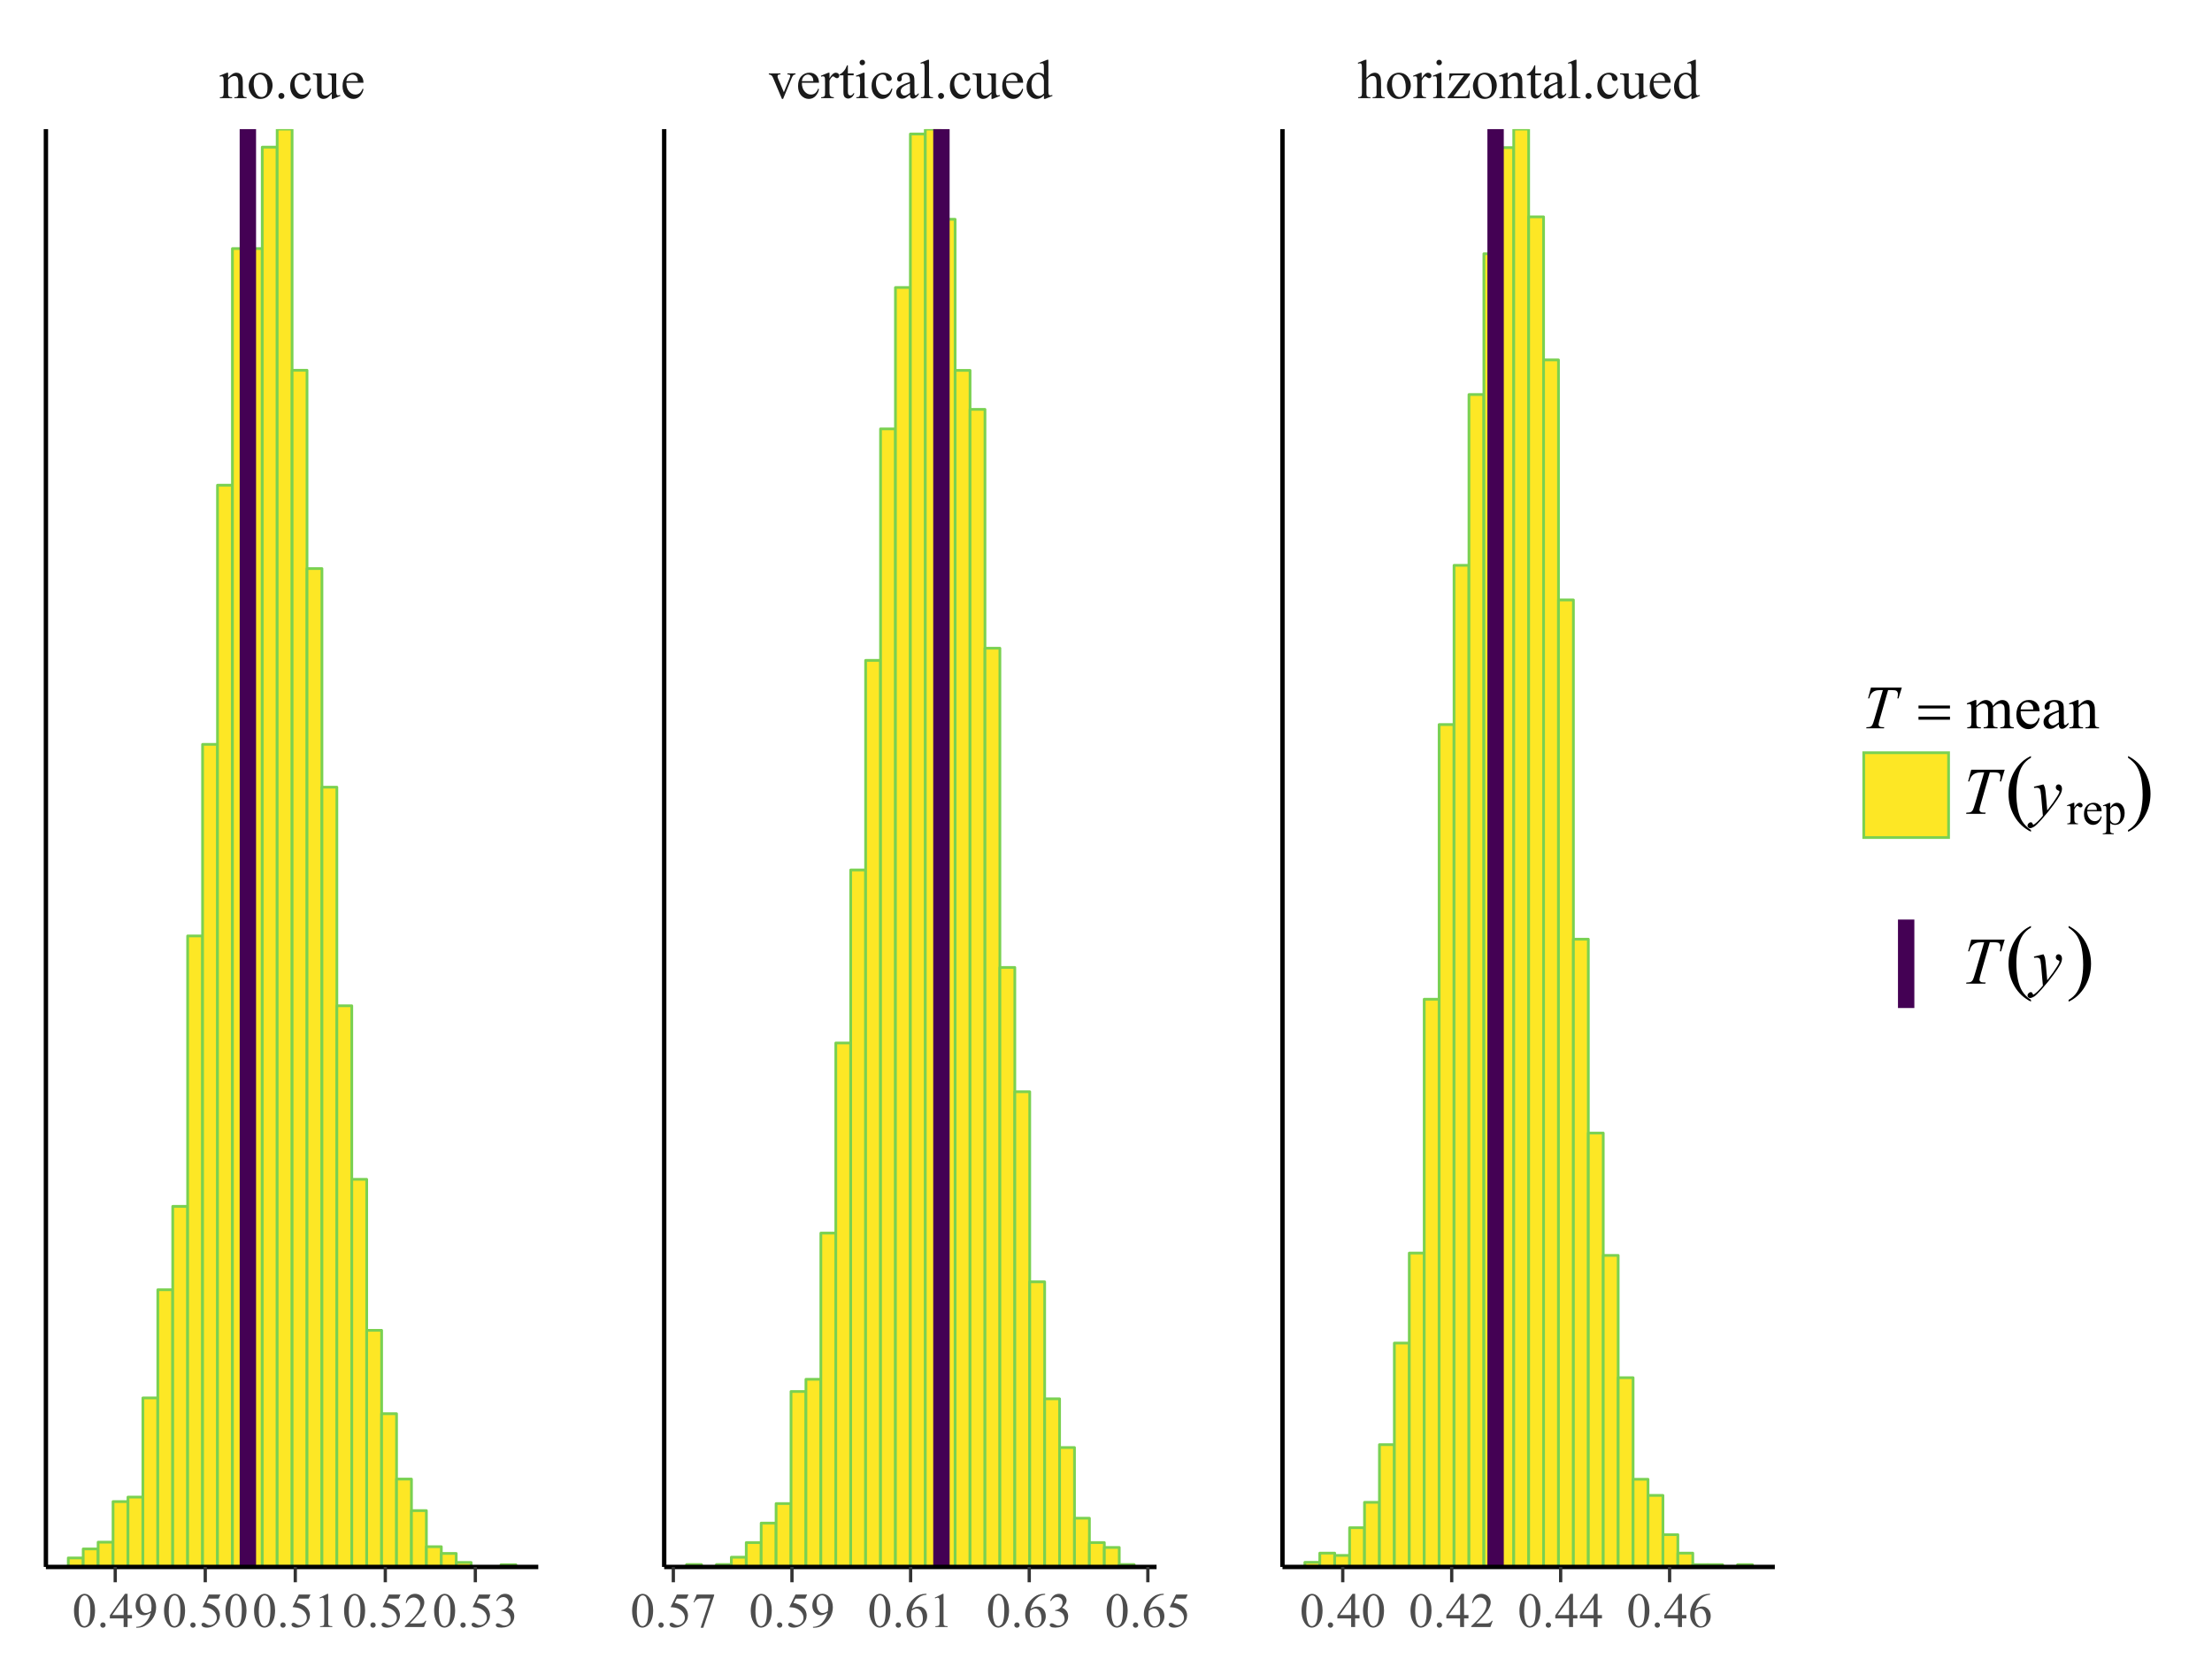 <?xml version="1.0" encoding="UTF-8"?>
<svg xmlns="http://www.w3.org/2000/svg" xmlns:xlink="http://www.w3.org/1999/xlink" width="432pt" height="324pt" viewBox="0 0 432 324" version="1.1">
<defs>
<g>
<symbol overflow="visible" id="glyph0-0">
<path style="stroke:none;" d="M 1.496 0 L 1.496 -6.75 L 6.898 -6.75 L 6.898 0 Z M 1.668 -0.168 L 6.73 -0.168 L 6.73 -6.582 L 1.668 -6.582 Z M 1.668 -0.168 "/>
</symbol>
<symbol overflow="visible" id="glyph0-1">
<path style="stroke:none;" d="M 1.746 -3.949 C 2.309 -4.629 2.848 -4.969 3.363 -4.973 C 3.629 -4.969 3.855 -4.902 4.043 -4.773 C 4.23 -4.641 4.383 -4.426 4.5 -4.125 C 4.574 -3.914 4.609 -3.59 4.613 -3.152 L 4.613 -1.09 C 4.609 -0.785 4.637 -0.578 4.688 -0.469 C 4.727 -0.379 4.789 -0.309 4.875 -0.262 C 4.961 -0.211 5.117 -0.188 5.352 -0.191 L 5.352 0 L 2.965 0 L 2.965 -0.191 L 3.062 -0.191 C 3.285 -0.188 3.441 -0.223 3.535 -0.293 C 3.621 -0.359 3.684 -0.461 3.723 -0.598 C 3.734 -0.648 3.742 -0.812 3.746 -1.09 L 3.746 -3.07 C 3.742 -3.508 3.688 -3.824 3.574 -4.023 C 3.457 -4.223 3.262 -4.324 2.996 -4.324 C 2.574 -4.324 2.16 -4.094 1.746 -3.641 L 1.746 -1.09 C 1.746 -0.762 1.766 -0.559 1.805 -0.484 C 1.852 -0.379 1.918 -0.305 2.008 -0.262 C 2.09 -0.211 2.266 -0.188 2.531 -0.191 L 2.531 0 L 0.141 0 L 0.141 -0.191 L 0.246 -0.191 C 0.492 -0.188 0.656 -0.25 0.746 -0.375 C 0.828 -0.5 0.871 -0.738 0.875 -1.09 L 0.875 -2.883 C 0.871 -3.461 0.859 -3.812 0.836 -3.941 C 0.809 -4.066 0.77 -4.152 0.715 -4.203 C 0.66 -4.246 0.586 -4.27 0.496 -4.273 C 0.395 -4.27 0.277 -4.242 0.141 -4.191 L 0.062 -4.383 L 1.52 -4.973 L 1.746 -4.973 Z M 1.746 -3.949 "/>
</symbol>
<symbol overflow="visible" id="glyph0-2">
<path style="stroke:none;" d="M 2.699 -4.973 C 3.43 -4.969 4.016 -4.691 4.461 -4.141 C 4.836 -3.664 5.027 -3.117 5.027 -2.504 C 5.027 -2.066 4.922 -1.629 4.715 -1.191 C 4.504 -0.746 4.219 -0.414 3.855 -0.188 C 3.492 0.035 3.086 0.145 2.641 0.148 C 1.91 0.145 1.332 -0.141 0.906 -0.723 C 0.543 -1.207 0.363 -1.758 0.363 -2.367 C 0.363 -2.809 0.473 -3.246 0.691 -3.688 C 0.91 -4.121 1.199 -4.445 1.559 -4.656 C 1.918 -4.863 2.297 -4.969 2.699 -4.973 Z M 2.535 -4.629 C 2.348 -4.629 2.16 -4.57 1.973 -4.461 C 1.781 -4.348 1.629 -4.156 1.516 -3.879 C 1.398 -3.602 1.34 -3.246 1.344 -2.812 C 1.34 -2.109 1.48 -1.5 1.762 -0.992 C 2.039 -0.477 2.406 -0.223 2.867 -0.227 C 3.203 -0.223 3.484 -0.363 3.711 -0.648 C 3.93 -0.926 4.043 -1.41 4.043 -2.098 C 4.043 -2.957 3.859 -3.633 3.492 -4.125 C 3.242 -4.461 2.922 -4.629 2.535 -4.629 Z M 2.535 -4.629 "/>
</symbol>
<symbol overflow="visible" id="glyph0-3">
<path style="stroke:none;" d="M 1.352 -1.023 C 1.512 -1.02 1.648 -0.961 1.766 -0.852 C 1.875 -0.734 1.934 -0.598 1.934 -0.438 C 1.934 -0.273 1.875 -0.137 1.762 -0.023 C 1.648 0.09 1.512 0.145 1.352 0.148 C 1.188 0.145 1.051 0.09 0.938 -0.023 C 0.82 -0.137 0.762 -0.273 0.766 -0.438 C 0.762 -0.602 0.82 -0.742 0.938 -0.855 C 1.051 -0.965 1.188 -1.02 1.352 -1.023 Z M 1.352 -1.023 "/>
</symbol>
<symbol overflow="visible" id="glyph0-4">
<path style="stroke:none;" d="M 4.441 -1.836 C 4.309 -1.195 4.051 -0.707 3.676 -0.363 C 3.293 -0.023 2.875 0.145 2.414 0.148 C 1.867 0.145 1.387 -0.082 0.98 -0.543 C 0.566 -1 0.363 -1.621 0.367 -2.41 C 0.363 -3.168 0.59 -3.785 1.043 -4.262 C 1.496 -4.73 2.039 -4.969 2.672 -4.973 C 3.148 -4.969 3.539 -4.844 3.844 -4.594 C 4.148 -4.344 4.301 -4.082 4.305 -3.812 C 4.301 -3.676 4.258 -3.566 4.172 -3.488 C 4.086 -3.402 3.965 -3.363 3.812 -3.363 C 3.602 -3.363 3.445 -3.43 3.344 -3.566 C 3.281 -3.637 3.242 -3.777 3.223 -3.984 C 3.203 -4.191 3.133 -4.348 3.012 -4.461 C 2.887 -4.562 2.715 -4.617 2.5 -4.621 C 2.145 -4.617 1.863 -4.488 1.652 -4.23 C 1.363 -3.883 1.219 -3.426 1.223 -2.863 C 1.219 -2.285 1.359 -1.777 1.648 -1.336 C 1.93 -0.895 2.312 -0.672 2.797 -0.676 C 3.137 -0.672 3.445 -0.789 3.723 -1.027 C 3.91 -1.184 4.102 -1.48 4.289 -1.91 Z M 4.441 -1.836 "/>
</symbol>
<symbol overflow="visible" id="glyph0-5">
<path style="stroke:none;" d="M 4.57 -4.832 L 4.57 -1.902 C 4.57 -1.344 4.582 -1.004 4.609 -0.879 C 4.637 -0.754 4.68 -0.664 4.738 -0.617 C 4.793 -0.562 4.859 -0.539 4.941 -0.543 C 5.047 -0.539 5.172 -0.57 5.309 -0.633 L 5.383 -0.449 L 3.938 0.148 L 3.703 0.148 L 3.703 -0.875 C 3.285 -0.422 2.965 -0.141 2.75 -0.023 C 2.531 0.09 2.305 0.145 2.062 0.148 C 1.789 0.145 1.551 0.07 1.355 -0.086 C 1.152 -0.238 1.016 -0.438 0.941 -0.688 C 0.863 -0.93 0.824 -1.281 0.828 -1.734 L 0.828 -3.891 C 0.824 -4.117 0.801 -4.273 0.754 -4.367 C 0.703 -4.453 0.629 -4.523 0.535 -4.57 C 0.434 -4.617 0.262 -4.637 0.012 -4.637 L 0.012 -4.832 L 1.703 -4.832 L 1.703 -1.598 C 1.699 -1.145 1.777 -0.848 1.938 -0.711 C 2.09 -0.566 2.277 -0.496 2.504 -0.5 C 2.652 -0.496 2.824 -0.543 3.016 -0.641 C 3.207 -0.734 3.438 -0.918 3.703 -1.188 L 3.703 -3.922 C 3.703 -4.195 3.652 -4.383 3.551 -4.48 C 3.449 -4.574 3.238 -4.625 2.926 -4.637 L 2.926 -4.832 Z M 4.57 -4.832 "/>
</symbol>
<symbol overflow="visible" id="glyph0-6">
<path style="stroke:none;" d="M 1.148 -3.012 C 1.145 -2.293 1.316 -1.73 1.672 -1.324 C 2.02 -0.914 2.434 -0.707 2.91 -0.711 C 3.227 -0.707 3.5 -0.797 3.734 -0.973 C 3.965 -1.145 4.164 -1.441 4.324 -1.867 L 4.488 -1.762 C 4.41 -1.277 4.195 -0.84 3.844 -0.445 C 3.488 -0.051 3.043 0.145 2.512 0.148 C 1.93 0.145 1.434 -0.078 1.02 -0.527 C 0.605 -0.98 0.398 -1.586 0.402 -2.352 C 0.398 -3.172 0.609 -3.816 1.035 -4.281 C 1.457 -4.742 1.988 -4.973 2.633 -4.977 C 3.172 -4.973 3.617 -4.797 3.965 -4.441 C 4.312 -4.082 4.488 -3.605 4.488 -3.012 Z M 1.148 -3.316 L 3.387 -3.316 C 3.367 -3.625 3.328 -3.844 3.273 -3.973 C 3.184 -4.168 3.055 -4.32 2.883 -4.434 C 2.707 -4.547 2.523 -4.605 2.336 -4.605 C 2.043 -4.605 1.781 -4.488 1.551 -4.262 C 1.32 -4.031 1.188 -3.719 1.148 -3.316 Z M 1.148 -3.316 "/>
</symbol>
<symbol overflow="visible" id="glyph0-7">
<path style="stroke:none;" d="M 0.09 -4.832 L 2.363 -4.832 L 2.363 -4.637 L 2.215 -4.637 C 2.074 -4.633 1.969 -4.602 1.898 -4.535 C 1.828 -4.465 1.793 -4.375 1.793 -4.266 C 1.793 -4.141 1.828 -3.992 1.902 -3.828 L 3.027 -1.16 L 4.156 -3.93 C 4.234 -4.121 4.277 -4.27 4.277 -4.375 C 4.277 -4.422 4.262 -4.465 4.234 -4.5 C 4.191 -4.551 4.141 -4.586 4.086 -4.605 C 4.023 -4.625 3.902 -4.633 3.723 -4.637 L 3.723 -4.832 L 5.301 -4.832 L 5.301 -4.637 C 5.117 -4.617 4.992 -4.582 4.922 -4.523 C 4.797 -4.418 4.684 -4.242 4.586 -3.996 L 2.875 0.148 L 2.656 0.148 L 0.934 -3.93 C 0.852 -4.117 0.777 -4.254 0.711 -4.336 C 0.637 -4.418 0.547 -4.488 0.441 -4.547 C 0.379 -4.578 0.262 -4.605 0.09 -4.637 Z M 0.09 -4.832 "/>
</symbol>
<symbol overflow="visible" id="glyph0-8">
<path style="stroke:none;" d="M 1.75 -4.973 L 1.75 -3.887 C 2.152 -4.605 2.566 -4.969 2.996 -4.973 C 3.184 -4.969 3.344 -4.91 3.473 -4.797 C 3.598 -4.676 3.66 -4.539 3.664 -4.387 C 3.66 -4.25 3.617 -4.133 3.527 -4.039 C 3.434 -3.941 3.324 -3.895 3.199 -3.898 C 3.074 -3.895 2.934 -3.957 2.785 -4.078 C 2.629 -4.199 2.516 -4.258 2.445 -4.262 C 2.379 -4.258 2.312 -4.223 2.242 -4.156 C 2.082 -4.008 1.918 -3.773 1.75 -3.445 L 1.75 -1.129 C 1.746 -0.859 1.781 -0.656 1.852 -0.523 C 1.895 -0.422 1.973 -0.344 2.09 -0.285 C 2.203 -0.219 2.371 -0.188 2.594 -0.191 L 2.594 0 L 0.121 0 L 0.121 -0.191 C 0.367 -0.188 0.551 -0.227 0.668 -0.305 C 0.754 -0.359 0.816 -0.449 0.855 -0.574 C 0.871 -0.633 0.879 -0.801 0.879 -1.086 L 0.879 -2.957 C 0.879 -3.516 0.867 -3.852 0.844 -3.961 C 0.82 -4.07 0.777 -4.148 0.719 -4.199 C 0.656 -4.246 0.582 -4.27 0.492 -4.273 C 0.383 -4.27 0.258 -4.242 0.121 -4.191 L 0.07 -4.383 L 1.531 -4.973 Z M 1.75 -4.973 "/>
</symbol>
<symbol overflow="visible" id="glyph0-9">
<path style="stroke:none;" d="M 1.742 -6.418 L 1.742 -4.832 L 2.867 -4.832 L 2.867 -4.461 L 1.742 -4.461 L 1.742 -1.328 C 1.738 -1.012 1.785 -0.801 1.875 -0.695 C 1.961 -0.582 2.074 -0.527 2.219 -0.531 C 2.332 -0.527 2.445 -0.562 2.559 -0.641 C 2.664 -0.711 2.75 -0.82 2.812 -0.961 L 3.016 -0.961 C 2.891 -0.613 2.715 -0.352 2.492 -0.18 C 2.266 -0.008 2.035 0.074 1.797 0.078 C 1.633 0.074 1.473 0.035 1.32 -0.055 C 1.164 -0.141 1.051 -0.27 0.98 -0.441 C 0.902 -0.605 0.867 -0.863 0.871 -1.211 L 0.871 -4.461 L 0.105 -4.461 L 0.105 -4.637 C 0.297 -4.707 0.492 -4.84 0.695 -5.027 C 0.895 -5.211 1.074 -5.43 1.238 -5.684 C 1.316 -5.816 1.43 -6.059 1.578 -6.418 Z M 1.742 -6.418 "/>
</symbol>
<symbol overflow="visible" id="glyph0-10">
<path style="stroke:none;" d="M 1.566 -7.5 C 1.711 -7.5 1.836 -7.445 1.941 -7.344 C 2.043 -7.234 2.098 -7.109 2.098 -6.965 C 2.098 -6.816 2.043 -6.691 1.941 -6.586 C 1.836 -6.48 1.711 -6.426 1.566 -6.43 C 1.414 -6.426 1.289 -6.48 1.184 -6.586 C 1.078 -6.691 1.023 -6.816 1.027 -6.965 C 1.023 -7.109 1.078 -7.234 1.184 -7.344 C 1.285 -7.445 1.41 -7.5 1.566 -7.5 Z M 2.004 -4.973 L 2.004 -1.09 C 2.004 -0.785 2.023 -0.582 2.07 -0.484 C 2.109 -0.383 2.176 -0.309 2.266 -0.262 C 2.348 -0.211 2.504 -0.188 2.738 -0.191 L 2.738 0 L 0.391 0 L 0.391 -0.191 C 0.621 -0.188 0.777 -0.211 0.863 -0.258 C 0.941 -0.305 1.008 -0.379 1.055 -0.484 C 1.102 -0.59 1.125 -0.793 1.129 -1.09 L 1.129 -2.953 C 1.125 -3.477 1.109 -3.816 1.082 -3.973 C 1.055 -4.082 1.016 -4.16 0.965 -4.207 C 0.91 -4.25 0.84 -4.27 0.75 -4.273 C 0.648 -4.27 0.527 -4.242 0.391 -4.191 L 0.316 -4.383 L 1.773 -4.973 Z M 2.004 -4.973 "/>
</symbol>
<symbol overflow="visible" id="glyph0-11">
<path style="stroke:none;" d="M 3.074 -0.695 C 2.578 -0.309 2.266 -0.086 2.141 -0.031 C 1.945 0.059 1.746 0.098 1.535 0.102 C 1.199 0.098 0.922 -0.012 0.711 -0.242 C 0.492 -0.469 0.387 -0.77 0.387 -1.145 C 0.387 -1.375 0.438 -1.582 0.543 -1.758 C 0.684 -1.992 0.934 -2.215 1.293 -2.43 C 1.648 -2.637 2.242 -2.895 3.074 -3.199 L 3.074 -3.391 C 3.07 -3.871 2.992 -4.203 2.844 -4.383 C 2.688 -4.562 2.469 -4.652 2.18 -4.652 C 1.957 -4.652 1.781 -4.59 1.652 -4.473 C 1.516 -4.348 1.445 -4.211 1.449 -4.062 L 1.461 -3.754 C 1.457 -3.59 1.418 -3.465 1.336 -3.379 C 1.25 -3.289 1.141 -3.246 1.012 -3.25 C 0.879 -3.246 0.773 -3.293 0.691 -3.387 C 0.609 -3.477 0.566 -3.602 0.57 -3.762 C 0.566 -4.062 0.723 -4.34 1.031 -4.594 C 1.34 -4.844 1.773 -4.969 2.336 -4.973 C 2.762 -4.969 3.113 -4.898 3.391 -4.758 C 3.598 -4.648 3.75 -4.477 3.852 -4.246 C 3.91 -4.094 3.941 -3.785 3.945 -3.316 L 3.945 -1.676 C 3.941 -1.215 3.949 -0.93 3.969 -0.828 C 3.984 -0.723 4.016 -0.656 4.055 -0.621 C 4.094 -0.586 4.141 -0.566 4.199 -0.57 C 4.25 -0.566 4.297 -0.578 4.344 -0.605 C 4.414 -0.648 4.559 -0.777 4.773 -0.992 L 4.773 -0.695 C 4.379 -0.168 4.004 0.094 3.645 0.094 C 3.473 0.094 3.332 0.035 3.23 -0.086 C 3.125 -0.203 3.074 -0.406 3.074 -0.695 Z M 3.074 -1.039 L 3.074 -2.879 C 2.539 -2.664 2.195 -2.516 2.047 -2.43 C 1.766 -2.273 1.566 -2.113 1.449 -1.945 C 1.324 -1.773 1.266 -1.586 1.27 -1.391 C 1.266 -1.133 1.34 -0.926 1.496 -0.762 C 1.645 -0.594 1.82 -0.508 2.02 -0.512 C 2.285 -0.508 2.637 -0.684 3.074 -1.039 Z M 3.074 -1.039 "/>
</symbol>
<symbol overflow="visible" id="glyph0-12">
<path style="stroke:none;" d="M 2 -7.5 L 2 -1.09 C 1.996 -0.785 2.02 -0.582 2.062 -0.488 C 2.105 -0.387 2.172 -0.312 2.266 -0.266 C 2.355 -0.211 2.527 -0.188 2.777 -0.191 L 2.777 0 L 0.41 0 L 0.41 -0.191 C 0.629 -0.188 0.777 -0.211 0.863 -0.258 C 0.941 -0.305 1.008 -0.379 1.055 -0.484 C 1.102 -0.59 1.125 -0.793 1.125 -1.09 L 1.125 -5.48 C 1.125 -6.02 1.109 -6.355 1.086 -6.484 C 1.059 -6.605 1.02 -6.691 0.969 -6.738 C 0.91 -6.785 0.84 -6.809 0.758 -6.809 C 0.664 -6.809 0.551 -6.777 0.41 -6.723 L 0.32 -6.91 L 1.762 -7.5 Z M 2 -7.5 "/>
</symbol>
<symbol overflow="visible" id="glyph0-13">
<path style="stroke:none;" d="M 3.75 -0.543 C 3.512 -0.297 3.281 -0.121 3.059 -0.012 C 2.832 0.094 2.59 0.145 2.332 0.148 C 1.801 0.145 1.34 -0.07 0.949 -0.512 C 0.555 -0.949 0.355 -1.52 0.359 -2.215 C 0.355 -2.906 0.574 -3.539 1.012 -4.113 C 1.445 -4.688 2.008 -4.973 2.695 -4.977 C 3.117 -4.973 3.469 -4.84 3.75 -4.57 L 3.75 -5.465 C 3.75 -6.016 3.734 -6.355 3.711 -6.48 C 3.68 -6.605 3.641 -6.691 3.586 -6.738 C 3.527 -6.785 3.457 -6.809 3.375 -6.809 C 3.281 -6.809 3.16 -6.777 3.012 -6.723 L 2.941 -6.91 L 4.383 -7.5 L 4.621 -7.5 L 4.621 -1.914 C 4.617 -1.348 4.629 -1.004 4.66 -0.879 C 4.684 -0.754 4.727 -0.664 4.785 -0.617 C 4.84 -0.562 4.906 -0.539 4.988 -0.543 C 5.082 -0.539 5.211 -0.57 5.367 -0.633 L 5.426 -0.449 L 3.992 0.148 L 3.75 0.148 Z M 3.75 -0.914 L 3.75 -3.402 C 3.727 -3.641 3.66 -3.859 3.559 -4.055 C 3.449 -4.25 3.312 -4.398 3.141 -4.5 C 2.965 -4.602 2.793 -4.652 2.633 -4.652 C 2.32 -4.652 2.047 -4.512 1.805 -4.234 C 1.484 -3.867 1.324 -3.332 1.324 -2.633 C 1.324 -1.918 1.477 -1.375 1.785 -1 C 2.094 -0.621 2.438 -0.434 2.82 -0.434 C 3.137 -0.434 3.449 -0.594 3.75 -0.914 Z M 3.75 -0.914 "/>
</symbol>
<symbol overflow="visible" id="glyph0-14">
<path style="stroke:none;" d="M 1.758 -7.5 L 1.758 -3.965 C 2.145 -4.391 2.453 -4.664 2.684 -4.789 C 2.91 -4.906 3.137 -4.969 3.371 -4.973 C 3.641 -4.969 3.875 -4.895 4.074 -4.746 C 4.27 -4.594 4.418 -4.355 4.516 -4.035 C 4.578 -3.805 4.609 -3.395 4.613 -2.801 L 4.613 -1.09 C 4.609 -0.785 4.637 -0.574 4.688 -0.465 C 4.723 -0.375 4.781 -0.309 4.867 -0.262 C 4.949 -0.211 5.105 -0.188 5.332 -0.191 L 5.332 0 L 2.957 0 L 2.957 -0.191 L 3.07 -0.191 C 3.293 -0.188 3.449 -0.223 3.539 -0.293 C 3.625 -0.359 3.684 -0.461 3.723 -0.598 C 3.73 -0.652 3.738 -0.816 3.738 -1.09 L 3.738 -2.801 C 3.738 -3.324 3.711 -3.668 3.656 -3.836 C 3.602 -4 3.512 -4.125 3.395 -4.211 C 3.273 -4.293 3.133 -4.336 2.965 -4.336 C 2.793 -4.336 2.613 -4.289 2.426 -4.199 C 2.238 -4.105 2.016 -3.922 1.758 -3.645 L 1.758 -1.09 C 1.758 -0.762 1.773 -0.555 1.812 -0.473 C 1.844 -0.391 1.914 -0.324 2.016 -0.27 C 2.117 -0.215 2.289 -0.188 2.535 -0.191 L 2.535 0 L 0.141 0 L 0.141 -0.191 C 0.355 -0.188 0.523 -0.219 0.648 -0.289 C 0.715 -0.32 0.77 -0.387 0.816 -0.488 C 0.855 -0.582 0.879 -0.785 0.879 -1.09 L 0.879 -5.465 C 0.879 -6.016 0.863 -6.355 0.84 -6.48 C 0.809 -6.605 0.77 -6.691 0.719 -6.738 C 0.66 -6.785 0.586 -6.809 0.5 -6.809 C 0.422 -6.809 0.305 -6.777 0.141 -6.723 L 0.07 -6.91 L 1.512 -7.5 Z M 1.758 -7.5 "/>
</symbol>
<symbol overflow="visible" id="glyph0-15">
<path style="stroke:none;" d="M 4.535 -1.48 L 4.477 0 L 0.215 0 L 0.215 -0.191 L 3.422 -4.461 L 1.84 -4.461 C 1.496 -4.457 1.27 -4.438 1.168 -4.395 C 1.059 -4.348 0.977 -4.262 0.914 -4.145 C 0.816 -3.965 0.762 -3.75 0.75 -3.492 L 0.539 -3.492 L 0.57 -4.832 L 4.621 -4.832 L 4.621 -4.637 L 1.383 -0.352 L 3.145 -0.352 C 3.508 -0.352 3.758 -0.383 3.895 -0.445 C 4.023 -0.508 4.129 -0.613 4.215 -0.77 C 4.266 -0.879 4.312 -1.117 4.355 -1.48 Z M 4.535 -1.48 "/>
</symbol>
<symbol overflow="visible" id="glyph1-0">
<path style="stroke:none;" d="M 1.332 0 L 1.332 -6 L 6.133 -6 L 6.133 0 Z M 1.48 -0.148 L 5.98 -0.148 L 5.98 -5.852 L 1.48 -5.852 Z M 1.48 -0.148 "/>
</symbol>
<symbol overflow="visible" id="glyph1-1">
<path style="stroke:none;" d="M 0.348 -3.141 C 0.344 -3.863 0.453 -4.484 0.676 -5.012 C 0.891 -5.531 1.184 -5.922 1.547 -6.184 C 1.828 -6.383 2.117 -6.484 2.418 -6.488 C 2.902 -6.484 3.34 -6.238 3.73 -5.742 C 4.211 -5.125 4.453 -4.289 4.457 -3.238 C 4.453 -2.5 4.348 -1.875 4.137 -1.359 C 3.926 -0.844 3.652 -0.469 3.324 -0.234 C 2.992 -0.004 2.676 0.109 2.371 0.113 C 1.762 0.109 1.258 -0.246 0.859 -0.961 C 0.516 -1.562 0.344 -2.289 0.348 -3.141 Z M 1.266 -3.023 C 1.266 -2.148 1.371 -1.434 1.59 -0.883 C 1.762 -0.414 2.027 -0.18 2.387 -0.184 C 2.551 -0.18 2.727 -0.258 2.91 -0.41 C 3.09 -0.559 3.227 -0.812 3.324 -1.172 C 3.465 -1.707 3.539 -2.465 3.539 -3.445 C 3.539 -4.168 3.461 -4.77 3.312 -5.258 C 3.195 -5.613 3.051 -5.871 2.879 -6.023 C 2.746 -6.125 2.594 -6.176 2.414 -6.18 C 2.199 -6.176 2.008 -6.078 1.848 -5.891 C 1.617 -5.629 1.465 -5.223 1.387 -4.668 C 1.305 -4.109 1.266 -3.562 1.266 -3.023 Z M 1.266 -3.023 "/>
</symbol>
<symbol overflow="visible" id="glyph1-2">
<path style="stroke:none;" d="M 1.199 -0.91 C 1.344 -0.906 1.469 -0.855 1.57 -0.758 C 1.668 -0.652 1.715 -0.531 1.719 -0.391 C 1.715 -0.242 1.664 -0.117 1.566 -0.02 C 1.461 0.082 1.34 0.129 1.199 0.133 C 1.055 0.129 0.934 0.082 0.832 -0.02 C 0.73 -0.117 0.68 -0.242 0.68 -0.391 C 0.68 -0.535 0.73 -0.656 0.832 -0.758 C 0.934 -0.855 1.055 -0.906 1.199 -0.91 Z M 1.199 -0.91 "/>
</symbol>
<symbol overflow="visible" id="glyph1-3">
<path style="stroke:none;" d="M 4.469 -2.344 L 4.469 -1.68 L 3.613 -1.68 L 3.613 0 L 2.84 0 L 2.84 -1.68 L 0.148 -1.68 L 0.148 -2.277 L 3.098 -6.488 L 3.613 -6.488 L 3.613 -2.344 Z M 2.84 -2.344 L 2.84 -5.5 L 0.609 -2.344 Z M 2.84 -2.344 "/>
</symbol>
<symbol overflow="visible" id="glyph1-4">
<path style="stroke:none;" d="M 0.508 0.133 L 0.508 -0.043 C 0.91 -0.043 1.289 -0.137 1.641 -0.324 C 1.988 -0.504 2.324 -0.824 2.652 -1.285 C 2.977 -1.738 3.203 -2.242 3.336 -2.789 C 2.844 -2.473 2.402 -2.312 2.008 -2.316 C 1.559 -2.312 1.176 -2.484 0.855 -2.832 C 0.535 -3.176 0.375 -3.637 0.379 -4.211 C 0.375 -4.762 0.535 -5.258 0.859 -5.695 C 1.238 -6.223 1.738 -6.484 2.363 -6.488 C 2.879 -6.484 3.328 -6.27 3.703 -5.84 C 4.156 -5.305 4.383 -4.645 4.387 -3.863 C 4.383 -3.152 4.211 -2.496 3.867 -1.887 C 3.52 -1.273 3.035 -0.766 2.418 -0.367 C 1.914 -0.035 1.367 0.129 0.773 0.133 Z M 3.414 -3.137 C 3.465 -3.539 3.492 -3.863 3.496 -4.109 C 3.492 -4.41 3.441 -4.738 3.34 -5.094 C 3.238 -5.441 3.09 -5.711 2.902 -5.902 C 2.711 -6.086 2.496 -6.18 2.258 -6.184 C 1.977 -6.18 1.734 -6.055 1.527 -5.809 C 1.316 -5.555 1.211 -5.184 1.215 -4.691 C 1.211 -4.031 1.352 -3.516 1.633 -3.145 C 1.832 -2.875 2.082 -2.742 2.383 -2.742 C 2.523 -2.742 2.691 -2.773 2.891 -2.844 C 3.086 -2.91 3.262 -3.008 3.414 -3.137 Z M 3.414 -3.137 "/>
</symbol>
<symbol overflow="visible" id="glyph1-5">
<path style="stroke:none;" d="M 4.168 -6.355 L 3.801 -5.559 L 1.891 -5.559 L 1.473 -4.707 C 2.297 -4.582 2.953 -4.273 3.441 -3.781 C 3.852 -3.352 4.059 -2.852 4.062 -2.281 C 4.059 -1.945 3.992 -1.637 3.859 -1.355 C 3.723 -1.066 3.551 -0.824 3.348 -0.629 C 3.137 -0.426 2.906 -0.266 2.656 -0.145 C 2.293 0.027 1.926 0.109 1.551 0.113 C 1.168 0.109 0.891 0.047 0.719 -0.082 C 0.543 -0.211 0.457 -0.352 0.461 -0.512 C 0.457 -0.594 0.492 -0.672 0.566 -0.742 C 0.637 -0.809 0.727 -0.844 0.84 -0.844 C 0.918 -0.844 0.988 -0.828 1.051 -0.805 C 1.109 -0.777 1.215 -0.715 1.363 -0.613 C 1.594 -0.449 1.832 -0.367 2.078 -0.371 C 2.441 -0.367 2.762 -0.508 3.039 -0.785 C 3.312 -1.059 3.449 -1.395 3.453 -1.797 C 3.449 -2.176 3.328 -2.535 3.082 -2.871 C 2.836 -3.203 2.496 -3.457 2.062 -3.641 C 1.719 -3.777 1.254 -3.859 0.672 -3.887 L 1.891 -6.355 Z M 4.168 -6.355 "/>
</symbol>
<symbol overflow="visible" id="glyph1-6">
<path style="stroke:none;" d="M 1.125 -5.734 L 2.672 -6.488 L 2.828 -6.488 L 2.828 -1.121 C 2.824 -0.762 2.84 -0.539 2.871 -0.453 C 2.898 -0.363 2.957 -0.297 3.055 -0.254 C 3.145 -0.203 3.336 -0.176 3.629 -0.172 L 3.629 0 L 1.238 0 L 1.238 -0.172 C 1.535 -0.176 1.73 -0.203 1.816 -0.25 C 1.902 -0.293 1.961 -0.355 2 -0.434 C 2.031 -0.508 2.051 -0.734 2.055 -1.121 L 2.055 -4.551 C 2.051 -5.012 2.035 -5.309 2.008 -5.441 C 1.98 -5.539 1.941 -5.613 1.887 -5.664 C 1.828 -5.707 1.758 -5.73 1.68 -5.734 C 1.559 -5.73 1.398 -5.68 1.195 -5.586 Z M 1.125 -5.734 "/>
</symbol>
<symbol overflow="visible" id="glyph1-7">
<path style="stroke:none;" d="M 4.402 -1.223 L 3.957 0 L 0.207 0 L 0.207 -0.172 C 1.305 -1.176 2.082 -2 2.535 -2.637 C 2.984 -3.273 3.211 -3.855 3.211 -4.387 C 3.211 -4.789 3.086 -5.121 2.84 -5.379 C 2.59 -5.637 2.293 -5.766 1.953 -5.77 C 1.637 -5.766 1.359 -5.676 1.113 -5.496 C 0.863 -5.312 0.68 -5.043 0.562 -4.691 L 0.391 -4.691 C 0.465 -5.266 0.664 -5.711 0.992 -6.023 C 1.312 -6.332 1.719 -6.484 2.203 -6.488 C 2.719 -6.484 3.148 -6.32 3.492 -5.988 C 3.836 -5.656 4.008 -5.266 4.012 -4.82 C 4.008 -4.496 3.934 -4.172 3.789 -3.852 C 3.555 -3.344 3.18 -2.809 2.664 -2.246 C 1.883 -1.391 1.395 -0.879 1.203 -0.707 L 2.863 -0.707 C 3.199 -0.703 3.438 -0.715 3.574 -0.742 C 3.707 -0.766 3.828 -0.816 3.941 -0.895 C 4.047 -0.969 4.141 -1.078 4.227 -1.223 Z M 4.402 -1.223 "/>
</symbol>
<symbol overflow="visible" id="glyph1-8">
<path style="stroke:none;" d="M 0.488 -5.148 C 0.664 -5.574 0.895 -5.902 1.172 -6.137 C 1.449 -6.367 1.793 -6.484 2.207 -6.488 C 2.715 -6.484 3.105 -6.32 3.379 -5.992 C 3.582 -5.742 3.684 -5.477 3.688 -5.199 C 3.684 -4.73 3.395 -4.254 2.816 -3.766 C 3.203 -3.609 3.5 -3.391 3.703 -3.105 C 3.902 -2.82 4 -2.484 4.004 -2.105 C 4 -1.551 3.824 -1.074 3.477 -0.676 C 3.016 -0.148 2.355 0.109 1.496 0.113 C 1.062 0.109 0.773 0.059 0.621 -0.047 C 0.465 -0.152 0.387 -0.266 0.391 -0.391 C 0.387 -0.477 0.422 -0.555 0.5 -0.625 C 0.57 -0.691 0.66 -0.727 0.766 -0.73 C 0.84 -0.727 0.918 -0.715 1.004 -0.695 C 1.051 -0.676 1.172 -0.617 1.363 -0.523 C 1.547 -0.422 1.676 -0.363 1.754 -0.348 C 1.863 -0.309 1.988 -0.293 2.125 -0.297 C 2.441 -0.293 2.719 -0.414 2.953 -0.664 C 3.188 -0.906 3.305 -1.199 3.309 -1.543 C 3.305 -1.785 3.25 -2.027 3.145 -2.266 C 3.062 -2.438 2.973 -2.57 2.879 -2.664 C 2.738 -2.785 2.555 -2.898 2.324 -3.004 C 2.086 -3.102 1.848 -3.152 1.609 -3.156 L 1.457 -3.156 L 1.457 -3.297 C 1.703 -3.324 1.949 -3.414 2.199 -3.562 C 2.445 -3.707 2.629 -3.883 2.742 -4.09 C 2.852 -4.297 2.906 -4.523 2.91 -4.773 C 2.906 -5.09 2.805 -5.348 2.605 -5.551 C 2.402 -5.746 2.152 -5.848 1.855 -5.852 C 1.367 -5.848 0.961 -5.586 0.641 -5.07 Z M 0.488 -5.148 "/>
</symbol>
<symbol overflow="visible" id="glyph1-9">
<path style="stroke:none;" d="M 0.965 -6.355 L 4.375 -6.355 L 4.375 -6.18 L 2.254 0.133 L 1.73 0.133 L 3.629 -5.594 L 1.879 -5.594 C 1.523 -5.59 1.273 -5.547 1.125 -5.465 C 0.859 -5.32 0.648 -5.098 0.492 -4.801 L 0.355 -4.852 Z M 0.965 -6.355 "/>
</symbol>
<symbol overflow="visible" id="glyph1-10">
<path style="stroke:none;" d="M 4.305 -6.488 L 4.305 -6.312 C 3.887 -6.27 3.551 -6.188 3.293 -6.066 C 3.031 -5.941 2.773 -5.754 2.52 -5.504 C 2.262 -5.246 2.051 -4.965 1.887 -4.656 C 1.719 -4.344 1.578 -3.973 1.469 -3.547 C 1.914 -3.852 2.363 -4.008 2.82 -4.012 C 3.25 -4.008 3.629 -3.832 3.949 -3.484 C 4.27 -3.133 4.43 -2.684 4.43 -2.137 C 4.43 -1.602 4.266 -1.117 3.945 -0.684 C 3.555 -0.152 3.043 0.109 2.41 0.113 C 1.973 0.109 1.605 -0.031 1.305 -0.32 C 0.707 -0.875 0.41 -1.598 0.414 -2.492 C 0.41 -3.059 0.523 -3.602 0.754 -4.113 C 0.98 -4.625 1.305 -5.078 1.73 -5.477 C 2.152 -5.871 2.559 -6.141 2.949 -6.281 C 3.332 -6.418 3.695 -6.484 4.031 -6.488 Z M 1.387 -3.207 C 1.328 -2.781 1.301 -2.441 1.305 -2.184 C 1.301 -1.883 1.355 -1.559 1.469 -1.207 C 1.578 -0.855 1.742 -0.574 1.965 -0.371 C 2.121 -0.219 2.316 -0.145 2.547 -0.148 C 2.816 -0.145 3.059 -0.273 3.273 -0.531 C 3.484 -0.785 3.59 -1.152 3.594 -1.633 C 3.59 -2.164 3.484 -2.625 3.273 -3.02 C 3.059 -3.406 2.758 -3.602 2.371 -3.605 C 2.25 -3.602 2.121 -3.578 1.988 -3.527 C 1.848 -3.477 1.648 -3.367 1.387 -3.207 Z M 1.387 -3.207 "/>
</symbol>
<symbol overflow="visible" id="glyph2-0">
<path style="stroke:none;" d="M 1.664 0 L 1.664 -7.5 L 7.664 -7.5 L 7.664 0 Z M 1.852 -0.188 L 7.477 -0.188 L 7.477 -7.312 L 1.852 -7.312 Z M 1.852 -0.188 "/>
</symbol>
<symbol overflow="visible" id="glyph2-1">
<path style="stroke:none;" d="M 1.758 -7.945 L 7.793 -7.945 L 7.141 -5.836 L 6.922 -5.836 C 6.992 -6.141 7.031 -6.414 7.031 -6.664 C 7.031 -6.945 6.941 -7.16 6.766 -7.305 C 6.633 -7.41 6.293 -7.465 5.742 -7.469 L 5.117 -7.469 L 3.547 -2 C 3.344 -1.309 3.246 -0.887 3.246 -0.727 C 3.246 -0.578 3.309 -0.453 3.434 -0.359 C 3.559 -0.262 3.777 -0.215 4.094 -0.219 L 4.367 -0.219 L 4.297 0 L 0.836 0 L 0.902 -0.219 L 1.055 -0.219 C 1.359 -0.215 1.594 -0.266 1.758 -0.363 C 1.871 -0.426 1.973 -0.543 2.066 -0.723 C 2.156 -0.895 2.285 -1.266 2.449 -1.828 L 4.094 -7.469 L 3.621 -7.469 C 3.164 -7.465 2.793 -7.406 2.516 -7.293 C 2.234 -7.172 2.012 -7.004 1.84 -6.785 C 1.668 -6.562 1.527 -6.246 1.418 -5.836 L 1.203 -5.836 Z M 1.758 -7.945 "/>
</symbol>
<symbol overflow="visible" id="glyph3-0">
<path style="stroke:none;" d="M 0.602 0 L 0.602 -7.5 L 6.602 -7.5 L 6.602 0 Z M 0.789 -0.188 L 6.414 -0.188 L 6.414 -7.312 L 0.789 -7.312 Z M 0.789 -0.188 "/>
</symbol>
<symbol overflow="visible" id="glyph3-1">
<path style="stroke:none;" d="M 0.219 -4.445 L 6.367 -4.445 L 6.367 -3.879 L 0.219 -3.879 Z M 0.219 -2.262 L 6.367 -2.262 L 6.367 -1.68 L 0.219 -1.68 Z M 0.219 -2.262 "/>
</symbol>
<symbol overflow="visible" id="glyph4-0">
<path style="stroke:none;" d="M 1.664 0 L 1.664 -7.5 L 7.664 -7.5 L 7.664 0 Z M 1.852 -0.188 L 7.477 -0.188 L 7.477 -7.312 L 1.852 -7.312 Z M 1.852 -0.188 "/>
</symbol>
<symbol overflow="visible" id="glyph4-1">
<path style="stroke:none;" d="M 1.969 -4.383 C 2.359 -4.773 2.59 -4.996 2.66 -5.055 C 2.832 -5.203 3.02 -5.32 3.227 -5.402 C 3.426 -5.48 3.629 -5.52 3.832 -5.523 C 4.168 -5.52 4.457 -5.422 4.699 -5.23 C 4.941 -5.031 5.102 -4.75 5.188 -4.383 C 5.586 -4.852 5.926 -5.156 6.203 -5.305 C 6.48 -5.445 6.766 -5.52 7.062 -5.523 C 7.344 -5.52 7.598 -5.445 7.816 -5.305 C 8.035 -5.156 8.211 -4.918 8.344 -4.586 C 8.43 -4.359 8.473 -4.004 8.473 -3.523 L 8.473 -1.211 C 8.473 -0.875 8.496 -0.645 8.547 -0.523 C 8.586 -0.43 8.66 -0.355 8.766 -0.301 C 8.867 -0.238 9.039 -0.211 9.281 -0.211 L 9.281 0 L 6.633 0 L 6.633 -0.211 L 6.742 -0.211 C 6.973 -0.211 7.152 -0.254 7.281 -0.344 C 7.371 -0.402 7.438 -0.504 7.477 -0.645 C 7.492 -0.707 7.5 -0.895 7.5 -1.211 L 7.5 -3.523 C 7.5 -3.957 7.445 -4.266 7.344 -4.445 C 7.188 -4.691 6.945 -4.816 6.609 -4.82 C 6.398 -4.816 6.188 -4.766 5.984 -4.664 C 5.773 -4.562 5.523 -4.371 5.227 -4.09 L 5.215 -4.023 L 5.227 -3.773 L 5.227 -1.211 C 5.227 -0.844 5.246 -0.617 5.289 -0.527 C 5.328 -0.434 5.406 -0.355 5.52 -0.301 C 5.629 -0.238 5.82 -0.211 6.102 -0.211 L 6.102 0 L 3.387 0 L 3.387 -0.211 C 3.684 -0.211 3.887 -0.246 3.996 -0.316 C 4.105 -0.387 4.184 -0.492 4.23 -0.633 C 4.246 -0.699 4.254 -0.891 4.258 -1.211 L 4.258 -3.523 C 4.254 -3.957 4.191 -4.273 4.066 -4.465 C 3.895 -4.715 3.652 -4.84 3.344 -4.84 C 3.133 -4.84 2.926 -4.781 2.719 -4.672 C 2.395 -4.496 2.145 -4.305 1.969 -4.09 L 1.969 -1.211 C 1.969 -0.859 1.992 -0.633 2.043 -0.527 C 2.09 -0.418 2.16 -0.336 2.258 -0.289 C 2.352 -0.234 2.547 -0.211 2.844 -0.211 L 2.844 0 L 0.188 0 L 0.188 -0.211 C 0.43 -0.211 0.602 -0.234 0.703 -0.289 C 0.801 -0.336 0.875 -0.422 0.926 -0.539 C 0.973 -0.656 0.996 -0.879 1 -1.211 L 1 -3.266 C 0.996 -3.852 0.98 -4.234 0.949 -4.406 C 0.918 -4.535 0.875 -4.621 0.82 -4.672 C 0.762 -4.719 0.68 -4.746 0.578 -4.746 C 0.465 -4.746 0.336 -4.715 0.188 -4.656 L 0.102 -4.867 L 1.719 -5.523 L 1.969 -5.523 Z M 1.969 -4.383 "/>
</symbol>
<symbol overflow="visible" id="glyph4-2">
<path style="stroke:none;" d="M 1.277 -3.344 C 1.273 -2.543 1.465 -1.918 1.859 -1.469 C 2.246 -1.012 2.707 -0.785 3.234 -0.789 C 3.586 -0.785 3.891 -0.883 4.148 -1.078 C 4.406 -1.273 4.625 -1.605 4.805 -2.074 L 4.984 -1.957 C 4.902 -1.422 4.664 -0.934 4.27 -0.496 C 3.875 -0.055 3.383 0.164 2.789 0.164 C 2.141 0.164 1.586 -0.086 1.133 -0.59 C 0.672 -1.09 0.445 -1.766 0.445 -2.613 C 0.445 -3.531 0.68 -4.246 1.152 -4.762 C 1.621 -5.273 2.211 -5.531 2.922 -5.531 C 3.523 -5.531 4.02 -5.332 4.406 -4.938 C 4.789 -4.539 4.98 -4.008 4.984 -3.344 Z M 1.277 -3.688 L 3.762 -3.688 C 3.742 -4.027 3.699 -4.27 3.641 -4.414 C 3.539 -4.629 3.395 -4.801 3.203 -4.93 C 3.008 -5.051 2.805 -5.113 2.594 -5.117 C 2.27 -5.113 1.98 -4.988 1.727 -4.738 C 1.469 -4.484 1.32 -4.133 1.277 -3.688 Z M 1.277 -3.688 "/>
</symbol>
<symbol overflow="visible" id="glyph4-3">
<path style="stroke:none;" d="M 3.414 -0.773 C 2.863 -0.344 2.52 -0.098 2.379 -0.035 C 2.168 0.059 1.941 0.105 1.703 0.109 C 1.332 0.105 1.027 -0.02 0.789 -0.27 C 0.547 -0.52 0.426 -0.852 0.43 -1.273 C 0.426 -1.531 0.484 -1.758 0.602 -1.953 C 0.762 -2.215 1.039 -2.465 1.438 -2.703 C 1.828 -2.934 2.488 -3.219 3.414 -3.555 L 3.414 -3.766 C 3.41 -4.301 3.324 -4.668 3.16 -4.867 C 2.988 -5.066 2.742 -5.168 2.422 -5.168 C 2.172 -5.168 1.977 -5.102 1.836 -4.969 C 1.68 -4.836 1.605 -4.684 1.609 -4.512 L 1.625 -4.172 C 1.621 -3.992 1.574 -3.852 1.484 -3.754 C 1.391 -3.656 1.273 -3.609 1.125 -3.609 C 0.977 -3.609 0.855 -3.66 0.77 -3.762 C 0.676 -3.863 0.633 -4 0.633 -4.18 C 0.633 -4.508 0.805 -4.816 1.148 -5.102 C 1.492 -5.379 1.973 -5.52 2.594 -5.523 C 3.07 -5.52 3.461 -5.441 3.766 -5.285 C 3.996 -5.16 4.168 -4.969 4.277 -4.719 C 4.348 -4.547 4.383 -4.203 4.383 -3.688 L 4.383 -1.863 C 4.383 -1.348 4.391 -1.031 4.41 -0.922 C 4.43 -0.805 4.461 -0.73 4.508 -0.691 C 4.551 -0.652 4.605 -0.633 4.664 -0.633 C 4.727 -0.633 4.781 -0.645 4.828 -0.672 C 4.91 -0.723 5.066 -0.867 5.305 -1.102 L 5.305 -0.773 C 4.863 -0.188 4.445 0.105 4.047 0.105 C 3.855 0.105 3.703 0.039 3.59 -0.094 C 3.477 -0.227 3.418 -0.453 3.414 -0.773 Z M 3.414 -1.156 L 3.414 -3.199 C 2.824 -2.965 2.445 -2.797 2.273 -2.703 C 1.965 -2.527 1.742 -2.348 1.613 -2.164 C 1.477 -1.973 1.41 -1.77 1.414 -1.547 C 1.41 -1.266 1.496 -1.031 1.664 -0.848 C 1.828 -0.66 2.02 -0.566 2.242 -0.57 C 2.535 -0.566 2.926 -0.762 3.414 -1.156 Z M 3.414 -1.156 "/>
</symbol>
<symbol overflow="visible" id="glyph4-4">
<path style="stroke:none;" d="M 1.938 -4.391 C 2.566 -5.141 3.168 -5.52 3.738 -5.523 C 4.031 -5.52 4.281 -5.445 4.496 -5.305 C 4.703 -5.156 4.871 -4.918 5 -4.582 C 5.078 -4.348 5.121 -3.988 5.125 -3.504 L 5.125 -1.211 C 5.121 -0.871 5.148 -0.641 5.211 -0.523 C 5.25 -0.422 5.32 -0.348 5.418 -0.293 C 5.512 -0.238 5.688 -0.211 5.945 -0.211 L 5.945 0 L 3.293 0 L 3.293 -0.211 L 3.406 -0.211 C 3.652 -0.211 3.828 -0.246 3.93 -0.324 C 4.027 -0.395 4.098 -0.508 4.137 -0.664 C 4.152 -0.719 4.16 -0.902 4.16 -1.211 L 4.16 -3.41 C 4.16 -3.895 4.094 -4.246 3.969 -4.473 C 3.84 -4.691 3.629 -4.805 3.328 -4.805 C 2.863 -4.805 2.398 -4.551 1.938 -4.043 L 1.938 -1.211 C 1.934 -0.848 1.957 -0.625 2.004 -0.539 C 2.059 -0.422 2.133 -0.336 2.23 -0.289 C 2.324 -0.234 2.52 -0.211 2.812 -0.211 L 2.812 0 L 0.156 0 L 0.156 -0.211 L 0.273 -0.211 C 0.547 -0.211 0.73 -0.277 0.828 -0.418 C 0.922 -0.551 0.973 -0.816 0.973 -1.211 L 0.973 -3.203 C 0.973 -3.848 0.957 -4.242 0.926 -4.383 C 0.895 -4.523 0.848 -4.617 0.793 -4.668 C 0.73 -4.719 0.652 -4.746 0.551 -4.746 C 0.441 -4.746 0.309 -4.715 0.156 -4.656 L 0.07 -4.867 L 1.688 -5.523 L 1.938 -5.523 Z M 1.938 -4.391 "/>
</symbol>
<symbol overflow="visible" id="glyph5-0">
<path style="stroke:none;" d="M 1.805 0 L 1.805 -8.125 L 8.305 -8.125 L 8.305 0 Z M 2.008 -0.203 L 8.102 -0.203 L 8.102 -7.922 L 2.008 -7.922 Z M 2.008 -0.203 "/>
</symbol>
<symbol overflow="visible" id="glyph5-1">
<path style="stroke:none;" d="M 1.906 -8.609 L 8.441 -8.609 L 7.738 -6.32 L 7.496 -6.32 C 7.574 -6.652 7.617 -6.953 7.617 -7.219 C 7.617 -7.523 7.52 -7.754 7.332 -7.914 C 7.184 -8.031 6.812 -8.09 6.219 -8.094 L 5.543 -8.094 L 3.84 -2.164 C 3.621 -1.414 3.516 -0.957 3.516 -0.789 C 3.516 -0.625 3.582 -0.492 3.719 -0.391 C 3.852 -0.285 4.09 -0.234 4.438 -0.234 L 4.73 -0.234 L 4.652 0 L 0.906 0 L 0.977 -0.234 L 1.141 -0.234 C 1.469 -0.234 1.723 -0.285 1.906 -0.395 C 2.023 -0.461 2.137 -0.59 2.238 -0.781 C 2.336 -0.969 2.473 -1.371 2.652 -1.98 L 4.438 -8.094 L 3.922 -8.094 C 3.422 -8.09 3.023 -8.027 2.727 -7.902 C 2.422 -7.773 2.18 -7.59 1.992 -7.348 C 1.805 -7.105 1.652 -6.762 1.535 -6.32 L 1.301 -6.32 Z M 1.906 -8.609 "/>
</symbol>
<symbol overflow="visible" id="glyph5-2">
<path style="stroke:none;" d="M 2.074 -5.746 C 2.219 -5.496 2.316 -5.266 2.375 -5.055 C 2.426 -4.84 2.48 -4.422 2.539 -3.797 L 2.82 -0.672 C 3.07 -0.973 3.438 -1.457 3.922 -2.121 C 4.152 -2.441 4.441 -2.879 4.785 -3.434 C 4.992 -3.77 5.121 -4.004 5.168 -4.145 C 5.191 -4.207 5.203 -4.277 5.203 -4.355 C 5.203 -4.398 5.188 -4.438 5.16 -4.469 C 5.129 -4.496 5.051 -4.531 4.93 -4.57 C 4.801 -4.609 4.699 -4.684 4.617 -4.793 C 4.531 -4.902 4.488 -5.027 4.492 -5.168 C 4.488 -5.34 4.539 -5.477 4.645 -5.586 C 4.742 -5.688 4.871 -5.742 5.027 -5.746 C 5.211 -5.742 5.367 -5.664 5.5 -5.512 C 5.629 -5.355 5.695 -5.145 5.699 -4.875 C 5.695 -4.539 5.582 -4.156 5.355 -3.73 C 5.129 -3.297 4.688 -2.637 4.035 -1.75 C 3.383 -0.859 2.594 0.105 1.668 1.156 C 1.027 1.875 0.555 2.332 0.246 2.523 C -0.059 2.707 -0.32 2.801 -0.547 2.805 C -0.672 2.801 -0.789 2.75 -0.891 2.656 C -0.988 2.555 -1.035 2.441 -1.039 2.312 C -1.035 2.145 -0.969 1.992 -0.832 1.859 C -0.695 1.719 -0.547 1.652 -0.387 1.656 C -0.301 1.652 -0.23 1.672 -0.18 1.715 C -0.141 1.734 -0.102 1.793 -0.066 1.895 C -0.023 1.988 0.008 2.055 0.043 2.094 C 0.062 2.109 0.09 2.121 0.121 2.125 C 0.145 2.121 0.188 2.102 0.254 2.062 C 0.48 1.918 0.754 1.688 1.066 1.379 C 1.473 0.957 1.773 0.621 1.969 0.363 L 1.613 -3.664 C 1.551 -4.324 1.461 -4.73 1.344 -4.875 C 1.223 -5.016 1.027 -5.086 0.75 -5.09 C 0.66 -5.086 0.5 -5.074 0.273 -5.055 L 0.215 -5.289 Z M 2.074 -5.746 "/>
</symbol>
<symbol overflow="visible" id="glyph6-0">
<path style="stroke:none;" d="M 0.816 0 L 0.816 -10.156 L 8.941 -10.156 L 8.941 0 Z M 1.07 -0.254 L 8.688 -0.254 L 8.688 -9.902 L 1.07 -9.902 Z M 1.07 -0.254 "/>
</symbol>
<symbol overflow="visible" id="glyph6-1">
<path style="stroke:none;" d="M 5.047 3.164 L 5.047 3.508 C 3.664 2.816 2.59 1.809 1.82 0.48 C 1.051 -0.848 0.668 -2.301 0.668 -3.887 C 0.668 -5.527 1.07 -7.027 1.879 -8.383 C 2.688 -9.73 3.742 -10.695 5.047 -11.281 L 5.047 -10.949 C 4.391 -10.586 3.855 -10.094 3.441 -9.473 C 3.02 -8.848 2.711 -8.055 2.508 -7.098 C 2.301 -6.133 2.195 -5.133 2.199 -4.094 C 2.195 -2.91 2.293 -1.844 2.484 -0.895 C 2.672 0.055 2.961 0.84 3.355 1.473 C 3.746 2.098 4.309 2.664 5.047 3.164 Z M 5.047 3.164 "/>
</symbol>
<symbol overflow="visible" id="glyph6-2">
<path style="stroke:none;" d="M 0.355 -10.949 L 0.355 -11.281 C 1.734 -10.594 2.809 -9.59 3.582 -8.262 C 4.348 -6.934 4.734 -5.477 4.738 -3.895 C 4.734 -2.25 4.328 -0.754 3.523 0.602 C 2.711 1.953 1.656 2.922 0.355 3.508 L 0.355 3.164 C 1.008 2.805 1.543 2.312 1.965 1.688 C 2.379 1.062 2.691 0.273 2.898 -0.68 C 3.102 -1.637 3.203 -2.641 3.207 -3.691 C 3.203 -4.863 3.109 -5.926 2.922 -6.883 C 2.73 -7.836 2.441 -8.625 2.051 -9.254 C 1.656 -9.879 1.09 -10.445 0.355 -10.949 Z M 0.355 -10.949 "/>
</symbol>
<symbol overflow="visible" id="glyph7-0">
<path style="stroke:none;" d="M 1.262 0 L 1.262 -5.688 L 5.812 -5.688 L 5.812 0 Z M 1.402 -0.141 L 5.668 -0.141 L 5.668 -5.547 L 1.402 -5.547 Z M 1.402 -0.141 "/>
</symbol>
<symbol overflow="visible" id="glyph7-1">
<path style="stroke:none;" d="M 1.477 -4.191 L 1.477 -3.273 C 1.812 -3.883 2.16 -4.188 2.523 -4.191 C 2.684 -4.188 2.82 -4.137 2.93 -4.039 C 3.035 -3.938 3.086 -3.824 3.09 -3.695 C 3.086 -3.578 3.047 -3.48 2.973 -3.402 C 2.891 -3.32 2.801 -3.281 2.695 -3.285 C 2.594 -3.281 2.477 -3.332 2.348 -3.438 C 2.219 -3.535 2.125 -3.586 2.062 -3.59 C 2.008 -3.586 1.949 -3.555 1.887 -3.5 C 1.754 -3.375 1.617 -3.176 1.477 -2.902 L 1.477 -0.949 C 1.477 -0.723 1.504 -0.551 1.559 -0.441 C 1.598 -0.355 1.664 -0.289 1.762 -0.238 C 1.859 -0.184 2 -0.156 2.188 -0.16 L 2.188 0 L 0.102 0 L 0.102 -0.16 C 0.305 -0.156 0.461 -0.191 0.562 -0.258 C 0.637 -0.305 0.688 -0.379 0.719 -0.484 C 0.73 -0.531 0.738 -0.676 0.742 -0.914 L 0.742 -2.492 C 0.738 -2.961 0.727 -3.246 0.711 -3.34 C 0.688 -3.43 0.652 -3.492 0.605 -3.535 C 0.551 -3.574 0.488 -3.598 0.414 -3.598 C 0.32 -3.598 0.215 -3.574 0.102 -3.531 L 0.059 -3.691 L 1.289 -4.191 Z M 1.477 -4.191 "/>
</symbol>
<symbol overflow="visible" id="glyph7-2">
<path style="stroke:none;" d="M 0.969 -2.539 C 0.961 -1.93 1.109 -1.457 1.41 -1.117 C 1.703 -0.77 2.051 -0.598 2.453 -0.602 C 2.715 -0.598 2.945 -0.672 3.148 -0.82 C 3.344 -0.965 3.512 -1.215 3.645 -1.574 L 3.781 -1.484 C 3.715 -1.074 3.535 -0.707 3.238 -0.375 C 2.938 -0.043 2.562 0.121 2.113 0.125 C 1.625 0.121 1.207 -0.066 0.859 -0.445 C 0.508 -0.824 0.332 -1.336 0.336 -1.98 C 0.332 -2.676 0.512 -3.219 0.871 -3.609 C 1.227 -4 1.676 -4.195 2.219 -4.195 C 2.672 -4.195 3.047 -4.043 3.34 -3.742 C 3.633 -3.441 3.777 -3.039 3.781 -2.539 Z M 0.969 -2.793 L 2.852 -2.793 C 2.836 -3.055 2.805 -3.238 2.758 -3.348 C 2.684 -3.508 2.574 -3.637 2.426 -3.734 C 2.277 -3.828 2.125 -3.879 1.969 -3.879 C 1.723 -3.879 1.5 -3.781 1.309 -3.59 C 1.109 -3.398 0.996 -3.133 0.969 -2.793 Z M 0.969 -2.793 "/>
</symbol>
<symbol overflow="visible" id="glyph7-3">
<path style="stroke:none;" d="M -0.008 -3.664 L 1.242 -4.172 L 1.414 -4.172 L 1.414 -3.223 C 1.617 -3.578 1.828 -3.828 2.043 -3.973 C 2.254 -4.117 2.477 -4.188 2.715 -4.191 C 3.121 -4.188 3.465 -4.027 3.738 -3.711 C 4.07 -3.316 4.234 -2.809 4.238 -2.184 C 4.234 -1.477 4.035 -0.895 3.633 -0.441 C 3.301 -0.062 2.883 0.121 2.383 0.125 C 2.16 0.121 1.969 0.09 1.812 0.031 C 1.691 -0.016 1.559 -0.102 1.414 -0.234 L 1.414 1.004 C 1.41 1.277 1.43 1.457 1.465 1.535 C 1.496 1.609 1.555 1.668 1.641 1.715 C 1.727 1.758 1.879 1.781 2.102 1.781 L 2.102 1.945 L -0.031 1.945 L -0.031 1.781 L 0.078 1.781 C 0.238 1.781 0.379 1.75 0.496 1.688 C 0.551 1.656 0.594 1.602 0.629 1.531 C 0.656 1.453 0.672 1.27 0.676 0.977 L 0.676 -2.871 C 0.672 -3.133 0.66 -3.297 0.641 -3.371 C 0.613 -3.441 0.578 -3.496 0.527 -3.531 C 0.473 -3.566 0.402 -3.586 0.316 -3.586 C 0.242 -3.586 0.148 -3.562 0.043 -3.523 Z M 1.414 -2.961 L 1.414 -1.441 C 1.41 -1.109 1.426 -0.891 1.453 -0.789 C 1.492 -0.613 1.594 -0.461 1.758 -0.336 C 1.918 -0.203 2.121 -0.141 2.367 -0.141 C 2.664 -0.141 2.902 -0.254 3.09 -0.488 C 3.324 -0.785 3.445 -1.211 3.449 -1.766 C 3.445 -2.383 3.309 -2.863 3.039 -3.199 C 2.848 -3.43 2.621 -3.543 2.363 -3.547 C 2.219 -3.543 2.078 -3.508 1.941 -3.438 C 1.832 -3.383 1.656 -3.223 1.414 -2.961 Z M 1.414 -2.961 "/>
</symbol>
</g>
<clipPath id="clip1">
  <path d="M 54 25.215 L 58 25.215 L 58 307 L 54 307 Z M 54 25.215 "/>
</clipPath>
<clipPath id="clip2">
  <path d="M 53 25.215 L 58 25.215 L 58 307 L 53 307 Z M 53 25.215 "/>
</clipPath>
<clipPath id="clip3">
  <path d="M 46 25.215 L 51 25.215 L 51 307.023 L 46 307.023 Z M 46 25.215 "/>
</clipPath>
<clipPath id="clip4">
  <path d="M 177 25.215 L 181 25.215 L 181 307 L 177 307 Z M 177 25.215 "/>
</clipPath>
<clipPath id="clip5">
  <path d="M 180 25.215 L 184 25.215 L 184 307 L 180 307 Z M 180 25.215 "/>
</clipPath>
<clipPath id="clip6">
  <path d="M 182 25.215 L 186 25.215 L 186 307.023 L 182 307.023 Z M 182 25.215 "/>
</clipPath>
<clipPath id="clip7">
  <path d="M 295 25.215 L 299 25.215 L 299 307 L 295 307 Z M 295 25.215 "/>
</clipPath>
<clipPath id="clip8">
  <path d="M 290 25.215 L 294 25.215 L 294 307.023 L 290 307.023 Z M 290 25.215 "/>
</clipPath>
</defs>
<g id="surface11">
<rect x="0" y="0" width="432" height="324" style="fill:rgb(100%,100%,100%);fill-opacity:1;stroke:none;"/>
<path style="fill-rule:nonzero;fill:rgb(99.216%,90.588%,14.51%);fill-opacity:1;stroke-width:0.533;stroke-linecap:butt;stroke-linejoin:round;stroke:rgb(47.843%,81.961%,31.765%);stroke-opacity:1;stroke-miterlimit:10;" d="M 13.336 306.023 L 16.25 306.023 L 16.25 304.262 L 13.336 304.262 Z M 13.336 306.023 "/>
<path style="fill-rule:nonzero;fill:rgb(99.216%,90.588%,14.51%);fill-opacity:1;stroke-width:0.533;stroke-linecap:butt;stroke-linejoin:round;stroke:rgb(47.843%,81.961%,31.765%);stroke-opacity:1;stroke-miterlimit:10;" d="M 16.25 306.023 L 19.164 306.023 L 19.164 302.504 L 16.25 302.504 Z M 16.25 306.023 "/>
<path style="fill-rule:nonzero;fill:rgb(99.216%,90.588%,14.51%);fill-opacity:1;stroke-width:0.533;stroke-linecap:butt;stroke-linejoin:round;stroke:rgb(47.843%,81.961%,31.765%);stroke-opacity:1;stroke-miterlimit:10;" d="M 19.164 306.023 L 22.078 306.023 L 22.078 301.184 L 19.164 301.184 Z M 19.164 306.023 "/>
<path style="fill-rule:nonzero;fill:rgb(99.216%,90.588%,14.51%);fill-opacity:1;stroke-width:0.533;stroke-linecap:butt;stroke-linejoin:round;stroke:rgb(47.843%,81.961%,31.765%);stroke-opacity:1;stroke-miterlimit:10;" d="M 22.078 306.023 L 24.992 306.023 L 24.992 293.258 L 22.078 293.258 Z M 22.078 306.023 "/>
<path style="fill-rule:nonzero;fill:rgb(99.216%,90.588%,14.51%);fill-opacity:1;stroke-width:0.533;stroke-linecap:butt;stroke-linejoin:round;stroke:rgb(47.843%,81.961%,31.765%);stroke-opacity:1;stroke-miterlimit:10;" d="M 24.992 306.023 L 27.906 306.023 L 27.906 292.379 L 24.992 292.379 Z M 24.992 306.023 "/>
<path style="fill-rule:nonzero;fill:rgb(99.216%,90.588%,14.51%);fill-opacity:1;stroke-width:0.533;stroke-linecap:butt;stroke-linejoin:round;stroke:rgb(47.843%,81.961%,31.765%);stroke-opacity:1;stroke-miterlimit:10;" d="M 27.906 306.023 L 30.82 306.023 L 30.82 273.012 L 27.906 273.012 Z M 27.906 306.023 "/>
<path style="fill-rule:nonzero;fill:rgb(99.216%,90.588%,14.51%);fill-opacity:1;stroke-width:0.533;stroke-linecap:butt;stroke-linejoin:round;stroke:rgb(47.843%,81.961%,31.765%);stroke-opacity:1;stroke-miterlimit:10;" d="M 30.82 306.023 L 33.734 306.023 L 33.734 251.887 L 30.82 251.887 Z M 30.82 306.023 "/>
<path style="fill-rule:nonzero;fill:rgb(99.216%,90.588%,14.51%);fill-opacity:1;stroke-width:0.533;stroke-linecap:butt;stroke-linejoin:round;stroke:rgb(47.843%,81.961%,31.765%);stroke-opacity:1;stroke-miterlimit:10;" d="M 33.734 306.023 L 36.648 306.023 L 36.648 235.602 L 33.734 235.602 Z M 33.734 306.023 "/>
<path style="fill-rule:nonzero;fill:rgb(99.216%,90.588%,14.51%);fill-opacity:1;stroke-width:0.533;stroke-linecap:butt;stroke-linejoin:round;stroke:rgb(47.843%,81.961%,31.765%);stroke-opacity:1;stroke-miterlimit:10;" d="M 36.648 306.023 L 39.562 306.023 L 39.562 182.785 L 36.648 182.785 Z M 36.648 306.023 "/>
<path style="fill-rule:nonzero;fill:rgb(99.216%,90.588%,14.51%);fill-opacity:1;stroke-width:0.533;stroke-linecap:butt;stroke-linejoin:round;stroke:rgb(47.843%,81.961%,31.765%);stroke-opacity:1;stroke-miterlimit:10;" d="M 39.562 306.023 L 42.477 306.023 L 42.477 145.375 L 39.562 145.375 Z M 39.562 306.023 "/>
<path style="fill-rule:nonzero;fill:rgb(99.216%,90.588%,14.51%);fill-opacity:1;stroke-width:0.533;stroke-linecap:butt;stroke-linejoin:round;stroke:rgb(47.843%,81.961%,31.765%);stroke-opacity:1;stroke-miterlimit:10;" d="M 42.477 306.023 L 45.391 306.023 L 45.391 94.758 L 42.477 94.758 Z M 42.477 306.023 "/>
<path style="fill-rule:nonzero;fill:rgb(99.216%,90.588%,14.51%);fill-opacity:1;stroke-width:0.533;stroke-linecap:butt;stroke-linejoin:round;stroke:rgb(47.843%,81.961%,31.765%);stroke-opacity:1;stroke-miterlimit:10;" d="M 45.391 306.023 L 48.305 306.023 L 48.305 48.543 L 45.391 48.543 Z M 45.391 306.023 "/>
<path style="fill-rule:nonzero;fill:rgb(99.216%,90.588%,14.51%);fill-opacity:1;stroke-width:0.533;stroke-linecap:butt;stroke-linejoin:round;stroke:rgb(47.843%,81.961%,31.765%);stroke-opacity:1;stroke-miterlimit:10;" d="M 48.305 306.023 L 51.219 306.023 L 51.219 48.543 L 48.305 48.543 Z M 48.305 306.023 "/>
<path style="fill-rule:nonzero;fill:rgb(99.216%,90.588%,14.51%);fill-opacity:1;stroke-width:0.533;stroke-linecap:butt;stroke-linejoin:round;stroke:rgb(47.843%,81.961%,31.765%);stroke-opacity:1;stroke-miterlimit:10;" d="M 51.219 306.023 L 54.133 306.023 L 54.133 28.738 L 51.219 28.738 Z M 51.219 306.023 "/>
<g clip-path="url(#clip1)" clip-rule="nonzero">
<path style=" stroke:none;fill-rule:nonzero;fill:rgb(99.216%,90.588%,14.51%);fill-opacity:1;" d="M 54.133 306.023 L 57.047 306.023 L 57.047 25.215 L 54.133 25.215 Z M 54.133 306.023 "/>
</g>
<g clip-path="url(#clip2)" clip-rule="nonzero">
<path style="fill:none;stroke-width:0.533;stroke-linecap:butt;stroke-linejoin:round;stroke:rgb(47.843%,81.961%,31.765%);stroke-opacity:1;stroke-miterlimit:10;" d="M 54.133 306.023 L 57.047 306.023 L 57.047 25.215 L 54.133 25.215 Z M 54.133 306.023 "/>
</g>
<path style="fill-rule:nonzero;fill:rgb(99.216%,90.588%,14.51%);fill-opacity:1;stroke-width:0.533;stroke-linecap:butt;stroke-linejoin:round;stroke:rgb(47.843%,81.961%,31.765%);stroke-opacity:1;stroke-miterlimit:10;" d="M 57.047 306.023 L 59.961 306.023 L 59.961 72.309 L 57.047 72.309 Z M 57.047 306.023 "/>
<path style="fill-rule:nonzero;fill:rgb(99.216%,90.588%,14.51%);fill-opacity:1;stroke-width:0.533;stroke-linecap:butt;stroke-linejoin:round;stroke:rgb(47.843%,81.961%,31.765%);stroke-opacity:1;stroke-miterlimit:10;" d="M 59.961 306.023 L 62.875 306.023 L 62.875 111.043 L 59.961 111.043 Z M 59.961 306.023 "/>
<path style="fill-rule:nonzero;fill:rgb(99.216%,90.588%,14.51%);fill-opacity:1;stroke-width:0.533;stroke-linecap:butt;stroke-linejoin:round;stroke:rgb(47.843%,81.961%,31.765%);stroke-opacity:1;stroke-miterlimit:10;" d="M 62.875 306.023 L 65.789 306.023 L 65.789 153.734 L 62.875 153.734 Z M 62.875 306.023 "/>
<path style="fill-rule:nonzero;fill:rgb(99.216%,90.588%,14.51%);fill-opacity:1;stroke-width:0.533;stroke-linecap:butt;stroke-linejoin:round;stroke:rgb(47.843%,81.961%,31.765%);stroke-opacity:1;stroke-miterlimit:10;" d="M 65.789 306.023 L 68.703 306.023 L 68.703 196.43 L 65.789 196.43 Z M 65.789 306.023 "/>
<path style="fill-rule:nonzero;fill:rgb(99.216%,90.588%,14.51%);fill-opacity:1;stroke-width:0.533;stroke-linecap:butt;stroke-linejoin:round;stroke:rgb(47.843%,81.961%,31.765%);stroke-opacity:1;stroke-miterlimit:10;" d="M 68.703 306.023 L 71.617 306.023 L 71.617 230.32 L 68.703 230.32 Z M 68.703 306.023 "/>
<path style="fill-rule:nonzero;fill:rgb(99.216%,90.588%,14.51%);fill-opacity:1;stroke-width:0.533;stroke-linecap:butt;stroke-linejoin:round;stroke:rgb(47.843%,81.961%,31.765%);stroke-opacity:1;stroke-miterlimit:10;" d="M 71.617 306.023 L 74.531 306.023 L 74.531 259.809 L 71.617 259.809 Z M 71.617 306.023 "/>
<path style="fill-rule:nonzero;fill:rgb(99.216%,90.588%,14.51%);fill-opacity:1;stroke-width:0.533;stroke-linecap:butt;stroke-linejoin:round;stroke:rgb(47.843%,81.961%,31.765%);stroke-opacity:1;stroke-miterlimit:10;" d="M 74.531 306.023 L 77.445 306.023 L 77.445 276.094 L 74.531 276.094 Z M 74.531 306.023 "/>
<path style="fill-rule:nonzero;fill:rgb(99.216%,90.588%,14.51%);fill-opacity:1;stroke-width:0.533;stroke-linecap:butt;stroke-linejoin:round;stroke:rgb(47.843%,81.961%,31.765%);stroke-opacity:1;stroke-miterlimit:10;" d="M 77.445 306.023 L 80.359 306.023 L 80.359 288.859 L 77.445 288.859 Z M 77.445 306.023 "/>
<path style="fill-rule:nonzero;fill:rgb(99.216%,90.588%,14.51%);fill-opacity:1;stroke-width:0.533;stroke-linecap:butt;stroke-linejoin:round;stroke:rgb(47.843%,81.961%,31.765%);stroke-opacity:1;stroke-miterlimit:10;" d="M 80.359 306.023 L 83.273 306.023 L 83.273 295.02 L 80.359 295.02 Z M 80.359 306.023 "/>
<path style="fill-rule:nonzero;fill:rgb(99.216%,90.588%,14.51%);fill-opacity:1;stroke-width:0.533;stroke-linecap:butt;stroke-linejoin:round;stroke:rgb(47.843%,81.961%,31.765%);stroke-opacity:1;stroke-miterlimit:10;" d="M 83.273 306.023 L 86.188 306.023 L 86.188 302.062 L 83.273 302.062 Z M 83.273 306.023 "/>
<path style="fill-rule:nonzero;fill:rgb(99.216%,90.588%,14.51%);fill-opacity:1;stroke-width:0.533;stroke-linecap:butt;stroke-linejoin:round;stroke:rgb(47.843%,81.961%,31.765%);stroke-opacity:1;stroke-miterlimit:10;" d="M 86.184 306.023 L 89.098 306.023 L 89.098 303.383 L 86.184 303.383 Z M 86.184 306.023 "/>
<path style="fill-rule:nonzero;fill:rgb(99.216%,90.588%,14.51%);fill-opacity:1;stroke-width:0.533;stroke-linecap:butt;stroke-linejoin:round;stroke:rgb(47.843%,81.961%,31.765%);stroke-opacity:1;stroke-miterlimit:10;" d="M 89.098 306.023 L 92.012 306.023 L 92.012 305.145 L 89.098 305.145 Z M 89.098 306.023 "/>
<path style="fill:none;stroke-width:0.533;stroke-linecap:butt;stroke-linejoin:round;stroke:rgb(47.843%,81.961%,31.765%);stroke-opacity:1;stroke-miterlimit:10;" d="M 92.012 306.023 L 94.926 306.023 Z M 92.012 306.023 "/>
<path style="fill:none;stroke-width:0.533;stroke-linecap:butt;stroke-linejoin:round;stroke:rgb(47.843%,81.961%,31.765%);stroke-opacity:1;stroke-miterlimit:10;" d="M 94.926 306.023 L 97.84 306.023 Z M 94.926 306.023 "/>
<path style="fill-rule:nonzero;fill:rgb(99.216%,90.588%,14.51%);fill-opacity:1;stroke-width:0.533;stroke-linecap:butt;stroke-linejoin:round;stroke:rgb(47.843%,81.961%,31.765%);stroke-opacity:1;stroke-miterlimit:10;" d="M 97.84 306.023 L 100.754 306.023 L 100.754 305.582 L 97.84 305.582 Z M 97.84 306.023 "/>
<g clip-path="url(#clip3)" clip-rule="nonzero">
<path style="fill:none;stroke-width:3.201;stroke-linecap:butt;stroke-linejoin:round;stroke:rgb(26.667%,0.392%,32.941%);stroke-opacity:1;stroke-miterlimit:10;" d="M 48.406 306.023 L 48.406 25.215 "/>
</g>
<path style="fill-rule:nonzero;fill:rgb(99.216%,90.588%,14.51%);fill-opacity:1;stroke-width:0.533;stroke-linecap:butt;stroke-linejoin:round;stroke:rgb(47.843%,81.961%,31.765%);stroke-opacity:1;stroke-miterlimit:10;" d="M 134.086 306.023 L 137 306.023 L 137 305.547 L 134.086 305.547 Z M 134.086 306.023 "/>
<path style="fill:none;stroke-width:0.533;stroke-linecap:butt;stroke-linejoin:round;stroke:rgb(47.843%,81.961%,31.765%);stroke-opacity:1;stroke-miterlimit:10;" d="M 137 306.023 L 139.914 306.023 Z M 137 306.023 "/>
<path style="fill-rule:nonzero;fill:rgb(99.216%,90.588%,14.51%);fill-opacity:1;stroke-width:0.533;stroke-linecap:butt;stroke-linejoin:round;stroke:rgb(47.843%,81.961%,31.765%);stroke-opacity:1;stroke-miterlimit:10;" d="M 139.914 306.023 L 142.828 306.023 L 142.828 305.547 L 139.914 305.547 Z M 139.914 306.023 "/>
<path style="fill-rule:nonzero;fill:rgb(99.216%,90.588%,14.51%);fill-opacity:1;stroke-width:0.533;stroke-linecap:butt;stroke-linejoin:round;stroke:rgb(47.843%,81.961%,31.765%);stroke-opacity:1;stroke-miterlimit:10;" d="M 142.828 306.023 L 145.742 306.023 L 145.742 304.121 L 142.828 304.121 Z M 142.828 306.023 "/>
<path style="fill-rule:nonzero;fill:rgb(99.216%,90.588%,14.51%);fill-opacity:1;stroke-width:0.533;stroke-linecap:butt;stroke-linejoin:round;stroke:rgb(47.843%,81.961%,31.765%);stroke-opacity:1;stroke-miterlimit:10;" d="M 145.742 306.023 L 148.656 306.023 L 148.656 301.266 L 145.742 301.266 Z M 145.742 306.023 "/>
<path style="fill-rule:nonzero;fill:rgb(99.216%,90.588%,14.51%);fill-opacity:1;stroke-width:0.533;stroke-linecap:butt;stroke-linejoin:round;stroke:rgb(47.843%,81.961%,31.765%);stroke-opacity:1;stroke-miterlimit:10;" d="M 148.656 306.023 L 151.57 306.023 L 151.57 297.457 L 148.656 297.457 Z M 148.656 306.023 "/>
<path style="fill-rule:nonzero;fill:rgb(99.216%,90.588%,14.51%);fill-opacity:1;stroke-width:0.533;stroke-linecap:butt;stroke-linejoin:round;stroke:rgb(47.843%,81.961%,31.765%);stroke-opacity:1;stroke-miterlimit:10;" d="M 151.57 306.023 L 154.484 306.023 L 154.484 293.648 L 151.57 293.648 Z M 151.57 306.023 "/>
<path style="fill-rule:nonzero;fill:rgb(99.216%,90.588%,14.51%);fill-opacity:1;stroke-width:0.533;stroke-linecap:butt;stroke-linejoin:round;stroke:rgb(47.843%,81.961%,31.765%);stroke-opacity:1;stroke-miterlimit:10;" d="M 154.484 306.023 L 157.398 306.023 L 157.398 271.754 L 154.484 271.754 Z M 154.484 306.023 "/>
<path style="fill-rule:nonzero;fill:rgb(99.216%,90.588%,14.51%);fill-opacity:1;stroke-width:0.533;stroke-linecap:butt;stroke-linejoin:round;stroke:rgb(47.843%,81.961%,31.765%);stroke-opacity:1;stroke-miterlimit:10;" d="M 157.398 306.023 L 160.312 306.023 L 160.312 269.375 L 157.398 269.375 Z M 157.398 306.023 "/>
<path style="fill-rule:nonzero;fill:rgb(99.216%,90.588%,14.51%);fill-opacity:1;stroke-width:0.533;stroke-linecap:butt;stroke-linejoin:round;stroke:rgb(47.843%,81.961%,31.765%);stroke-opacity:1;stroke-miterlimit:10;" d="M 160.312 306.023 L 163.227 306.023 L 163.227 240.82 L 160.312 240.82 Z M 160.312 306.023 "/>
<path style="fill-rule:nonzero;fill:rgb(99.216%,90.588%,14.51%);fill-opacity:1;stroke-width:0.533;stroke-linecap:butt;stroke-linejoin:round;stroke:rgb(47.843%,81.961%,31.765%);stroke-opacity:1;stroke-miterlimit:10;" d="M 163.227 306.023 L 166.141 306.023 L 166.141 203.695 L 163.227 203.695 Z M 163.227 306.023 "/>
<path style="fill-rule:nonzero;fill:rgb(99.216%,90.588%,14.51%);fill-opacity:1;stroke-width:0.533;stroke-linecap:butt;stroke-linejoin:round;stroke:rgb(47.843%,81.961%,31.765%);stroke-opacity:1;stroke-miterlimit:10;" d="M 166.141 306.023 L 169.055 306.023 L 169.055 169.902 L 166.141 169.902 Z M 166.141 306.023 "/>
<path style="fill-rule:nonzero;fill:rgb(99.216%,90.588%,14.51%);fill-opacity:1;stroke-width:0.533;stroke-linecap:butt;stroke-linejoin:round;stroke:rgb(47.843%,81.961%,31.765%);stroke-opacity:1;stroke-miterlimit:10;" d="M 169.055 306.023 L 171.969 306.023 L 171.969 128.973 L 169.055 128.973 Z M 169.055 306.023 "/>
<path style="fill-rule:nonzero;fill:rgb(99.216%,90.588%,14.51%);fill-opacity:1;stroke-width:0.533;stroke-linecap:butt;stroke-linejoin:round;stroke:rgb(47.843%,81.961%,31.765%);stroke-opacity:1;stroke-miterlimit:10;" d="M 171.969 306.023 L 174.883 306.023 L 174.883 83.758 L 171.969 83.758 Z M 171.969 306.023 "/>
<path style="fill-rule:nonzero;fill:rgb(99.216%,90.588%,14.51%);fill-opacity:1;stroke-width:0.533;stroke-linecap:butt;stroke-linejoin:round;stroke:rgb(47.843%,81.961%,31.765%);stroke-opacity:1;stroke-miterlimit:10;" d="M 174.879 306.023 L 177.793 306.023 L 177.793 56.152 L 174.879 56.152 Z M 174.879 306.023 "/>
<path style=" stroke:none;fill-rule:nonzero;fill:rgb(99.216%,90.588%,14.51%);fill-opacity:1;" d="M 177.793 306.023 L 180.707 306.023 L 180.707 26.168 L 177.793 26.168 Z M 177.793 306.023 "/>
<g clip-path="url(#clip4)" clip-rule="nonzero">
<path style="fill:none;stroke-width:0.533;stroke-linecap:butt;stroke-linejoin:round;stroke:rgb(47.843%,81.961%,31.765%);stroke-opacity:1;stroke-miterlimit:10;" d="M 177.793 306.023 L 180.707 306.023 L 180.707 26.168 L 177.793 26.168 Z M 177.793 306.023 "/>
</g>
<g clip-path="url(#clip5)" clip-rule="nonzero">
<path style="fill-rule:nonzero;fill:rgb(99.216%,90.588%,14.51%);fill-opacity:1;stroke-width:0.533;stroke-linecap:butt;stroke-linejoin:round;stroke:rgb(47.843%,81.961%,31.765%);stroke-opacity:1;stroke-miterlimit:10;" d="M 180.707 306.023 L 183.621 306.023 L 183.621 25.215 L 180.707 25.215 Z M 180.707 306.023 "/>
</g>
<path style="fill-rule:nonzero;fill:rgb(99.216%,90.588%,14.51%);fill-opacity:1;stroke-width:0.533;stroke-linecap:butt;stroke-linejoin:round;stroke:rgb(47.843%,81.961%,31.765%);stroke-opacity:1;stroke-miterlimit:10;" d="M 183.621 306.023 L 186.535 306.023 L 186.535 42.824 L 183.621 42.824 Z M 183.621 306.023 "/>
<path style="fill-rule:nonzero;fill:rgb(99.216%,90.588%,14.51%);fill-opacity:1;stroke-width:0.533;stroke-linecap:butt;stroke-linejoin:round;stroke:rgb(47.843%,81.961%,31.765%);stroke-opacity:1;stroke-miterlimit:10;" d="M 186.535 306.023 L 189.449 306.023 L 189.449 72.336 L 186.535 72.336 Z M 186.535 306.023 "/>
<path style="fill-rule:nonzero;fill:rgb(99.216%,90.588%,14.51%);fill-opacity:1;stroke-width:0.533;stroke-linecap:butt;stroke-linejoin:round;stroke:rgb(47.843%,81.961%,31.765%);stroke-opacity:1;stroke-miterlimit:10;" d="M 189.449 306.023 L 192.363 306.023 L 192.363 79.949 L 189.449 79.949 Z M 189.449 306.023 "/>
<path style="fill-rule:nonzero;fill:rgb(99.216%,90.588%,14.51%);fill-opacity:1;stroke-width:0.533;stroke-linecap:butt;stroke-linejoin:round;stroke:rgb(47.843%,81.961%,31.765%);stroke-opacity:1;stroke-miterlimit:10;" d="M 192.363 306.023 L 195.277 306.023 L 195.277 126.594 L 192.363 126.594 Z M 192.363 306.023 "/>
<path style="fill-rule:nonzero;fill:rgb(99.216%,90.588%,14.51%);fill-opacity:1;stroke-width:0.533;stroke-linecap:butt;stroke-linejoin:round;stroke:rgb(47.843%,81.961%,31.765%);stroke-opacity:1;stroke-miterlimit:10;" d="M 195.277 306.023 L 198.191 306.023 L 198.191 188.941 L 195.277 188.941 Z M 195.277 306.023 "/>
<path style="fill-rule:nonzero;fill:rgb(99.216%,90.588%,14.51%);fill-opacity:1;stroke-width:0.533;stroke-linecap:butt;stroke-linejoin:round;stroke:rgb(47.843%,81.961%,31.765%);stroke-opacity:1;stroke-miterlimit:10;" d="M 198.191 306.023 L 201.105 306.023 L 201.105 213.215 L 198.191 213.215 Z M 198.191 306.023 "/>
<path style="fill-rule:nonzero;fill:rgb(99.216%,90.588%,14.51%);fill-opacity:1;stroke-width:0.533;stroke-linecap:butt;stroke-linejoin:round;stroke:rgb(47.843%,81.961%,31.765%);stroke-opacity:1;stroke-miterlimit:10;" d="M 201.105 306.023 L 204.02 306.023 L 204.02 250.336 L 201.105 250.336 Z M 201.105 306.023 "/>
<path style="fill-rule:nonzero;fill:rgb(99.216%,90.588%,14.51%);fill-opacity:1;stroke-width:0.533;stroke-linecap:butt;stroke-linejoin:round;stroke:rgb(47.843%,81.961%,31.765%);stroke-opacity:1;stroke-miterlimit:10;" d="M 204.02 306.023 L 206.934 306.023 L 206.934 273.184 L 204.02 273.184 Z M 204.02 306.023 "/>
<path style="fill-rule:nonzero;fill:rgb(99.216%,90.588%,14.51%);fill-opacity:1;stroke-width:0.533;stroke-linecap:butt;stroke-linejoin:round;stroke:rgb(47.843%,81.961%,31.765%);stroke-opacity:1;stroke-miterlimit:10;" d="M 206.934 306.023 L 209.848 306.023 L 209.848 282.703 L 206.934 282.703 Z M 206.934 306.023 "/>
<path style="fill-rule:nonzero;fill:rgb(99.216%,90.588%,14.51%);fill-opacity:1;stroke-width:0.533;stroke-linecap:butt;stroke-linejoin:round;stroke:rgb(47.843%,81.961%,31.765%);stroke-opacity:1;stroke-miterlimit:10;" d="M 209.848 306.023 L 212.762 306.023 L 212.762 296.504 L 209.848 296.504 Z M 209.848 306.023 "/>
<path style="fill-rule:nonzero;fill:rgb(99.216%,90.588%,14.51%);fill-opacity:1;stroke-width:0.533;stroke-linecap:butt;stroke-linejoin:round;stroke:rgb(47.843%,81.961%,31.765%);stroke-opacity:1;stroke-miterlimit:10;" d="M 212.762 306.023 L 215.676 306.023 L 215.676 301.266 L 212.762 301.266 Z M 212.762 306.023 "/>
<path style="fill-rule:nonzero;fill:rgb(99.216%,90.588%,14.51%);fill-opacity:1;stroke-width:0.533;stroke-linecap:butt;stroke-linejoin:round;stroke:rgb(47.843%,81.961%,31.765%);stroke-opacity:1;stroke-miterlimit:10;" d="M 215.676 306.023 L 218.59 306.023 L 218.59 302.215 L 215.676 302.215 Z M 215.676 306.023 "/>
<path style="fill-rule:nonzero;fill:rgb(99.216%,90.588%,14.51%);fill-opacity:1;stroke-width:0.533;stroke-linecap:butt;stroke-linejoin:round;stroke:rgb(47.843%,81.961%,31.765%);stroke-opacity:1;stroke-miterlimit:10;" d="M 218.59 306.023 L 221.504 306.023 L 221.504 305.547 L 218.59 305.547 Z M 218.59 306.023 "/>
<g clip-path="url(#clip6)" clip-rule="nonzero">
<path style="fill:none;stroke-width:3.201;stroke-linecap:butt;stroke-linejoin:round;stroke:rgb(26.667%,0.392%,32.941%);stroke-opacity:1;stroke-miterlimit:10;" d="M 183.859 306.023 L 183.859 25.215 "/>
</g>
<path style="fill-rule:nonzero;fill:rgb(99.216%,90.588%,14.51%);fill-opacity:1;stroke-width:0.533;stroke-linecap:butt;stroke-linejoin:round;stroke:rgb(47.843%,81.961%,31.765%);stroke-opacity:1;stroke-miterlimit:10;" d="M 254.836 306.023 L 257.75 306.023 L 257.75 305.121 L 254.836 305.121 Z M 254.836 306.023 "/>
<path style="fill-rule:nonzero;fill:rgb(99.216%,90.588%,14.51%);fill-opacity:1;stroke-width:0.533;stroke-linecap:butt;stroke-linejoin:round;stroke:rgb(47.843%,81.961%,31.765%);stroke-opacity:1;stroke-miterlimit:10;" d="M 257.75 306.023 L 260.664 306.023 L 260.664 303.32 L 257.75 303.32 Z M 257.75 306.023 "/>
<path style="fill-rule:nonzero;fill:rgb(99.216%,90.588%,14.51%);fill-opacity:1;stroke-width:0.533;stroke-linecap:butt;stroke-linejoin:round;stroke:rgb(47.843%,81.961%,31.765%);stroke-opacity:1;stroke-miterlimit:10;" d="M 260.66 306.023 L 263.574 306.023 L 263.574 303.77 L 260.66 303.77 Z M 260.66 306.023 "/>
<path style="fill-rule:nonzero;fill:rgb(99.216%,90.588%,14.51%);fill-opacity:1;stroke-width:0.533;stroke-linecap:butt;stroke-linejoin:round;stroke:rgb(47.843%,81.961%,31.765%);stroke-opacity:1;stroke-miterlimit:10;" d="M 263.574 306.023 L 266.488 306.023 L 266.488 298.359 L 263.574 298.359 Z M 263.574 306.023 "/>
<path style="fill-rule:nonzero;fill:rgb(99.216%,90.588%,14.51%);fill-opacity:1;stroke-width:0.533;stroke-linecap:butt;stroke-linejoin:round;stroke:rgb(47.843%,81.961%,31.765%);stroke-opacity:1;stroke-miterlimit:10;" d="M 266.488 306.023 L 269.402 306.023 L 269.402 293.402 L 266.488 293.402 Z M 266.488 306.023 "/>
<path style="fill-rule:nonzero;fill:rgb(99.216%,90.588%,14.51%);fill-opacity:1;stroke-width:0.533;stroke-linecap:butt;stroke-linejoin:round;stroke:rgb(47.843%,81.961%,31.765%);stroke-opacity:1;stroke-miterlimit:10;" d="M 269.402 306.023 L 272.316 306.023 L 272.316 282.133 L 269.402 282.133 Z M 269.402 306.023 "/>
<path style="fill-rule:nonzero;fill:rgb(99.216%,90.588%,14.51%);fill-opacity:1;stroke-width:0.533;stroke-linecap:butt;stroke-linejoin:round;stroke:rgb(47.843%,81.961%,31.765%);stroke-opacity:1;stroke-miterlimit:10;" d="M 272.316 306.023 L 275.23 306.023 L 275.23 262.301 L 272.316 262.301 Z M 272.316 306.023 "/>
<path style="fill-rule:nonzero;fill:rgb(99.216%,90.588%,14.51%);fill-opacity:1;stroke-width:0.533;stroke-linecap:butt;stroke-linejoin:round;stroke:rgb(47.843%,81.961%,31.765%);stroke-opacity:1;stroke-miterlimit:10;" d="M 275.23 306.023 L 278.145 306.023 L 278.145 244.723 L 275.23 244.723 Z M 275.23 306.023 "/>
<path style="fill-rule:nonzero;fill:rgb(99.216%,90.588%,14.51%);fill-opacity:1;stroke-width:0.533;stroke-linecap:butt;stroke-linejoin:round;stroke:rgb(47.843%,81.961%,31.765%);stroke-opacity:1;stroke-miterlimit:10;" d="M 278.145 306.023 L 281.059 306.023 L 281.059 195.145 L 278.145 195.145 Z M 278.145 306.023 "/>
<path style="fill-rule:nonzero;fill:rgb(99.216%,90.588%,14.51%);fill-opacity:1;stroke-width:0.533;stroke-linecap:butt;stroke-linejoin:round;stroke:rgb(47.843%,81.961%,31.765%);stroke-opacity:1;stroke-miterlimit:10;" d="M 281.059 306.023 L 283.973 306.023 L 283.973 141.504 L 281.059 141.504 Z M 281.059 306.023 "/>
<path style="fill-rule:nonzero;fill:rgb(99.216%,90.588%,14.51%);fill-opacity:1;stroke-width:0.533;stroke-linecap:butt;stroke-linejoin:round;stroke:rgb(47.843%,81.961%,31.765%);stroke-opacity:1;stroke-miterlimit:10;" d="M 283.973 306.023 L 286.887 306.023 L 286.887 110.406 L 283.973 110.406 Z M 283.973 306.023 "/>
<path style="fill-rule:nonzero;fill:rgb(99.216%,90.588%,14.51%);fill-opacity:1;stroke-width:0.533;stroke-linecap:butt;stroke-linejoin:round;stroke:rgb(47.843%,81.961%,31.765%);stroke-opacity:1;stroke-miterlimit:10;" d="M 286.887 306.023 L 289.801 306.023 L 289.801 77.051 L 286.887 77.051 Z M 286.887 306.023 "/>
<path style="fill-rule:nonzero;fill:rgb(99.216%,90.588%,14.51%);fill-opacity:1;stroke-width:0.533;stroke-linecap:butt;stroke-linejoin:round;stroke:rgb(47.843%,81.961%,31.765%);stroke-opacity:1;stroke-miterlimit:10;" d="M 289.801 306.023 L 292.715 306.023 L 292.715 49.555 L 289.801 49.555 Z M 289.801 306.023 "/>
<path style="fill-rule:nonzero;fill:rgb(99.216%,90.588%,14.51%);fill-opacity:1;stroke-width:0.533;stroke-linecap:butt;stroke-linejoin:round;stroke:rgb(47.843%,81.961%,31.765%);stroke-opacity:1;stroke-miterlimit:10;" d="M 292.715 306.023 L 295.629 306.023 L 295.629 28.82 L 292.715 28.82 Z M 292.715 306.023 "/>
<g clip-path="url(#clip7)" clip-rule="nonzero">
<path style="fill-rule:nonzero;fill:rgb(99.216%,90.588%,14.51%);fill-opacity:1;stroke-width:0.533;stroke-linecap:butt;stroke-linejoin:round;stroke:rgb(47.843%,81.961%,31.765%);stroke-opacity:1;stroke-miterlimit:10;" d="M 295.629 306.023 L 298.543 306.023 L 298.543 25.215 L 295.629 25.215 Z M 295.629 306.023 "/>
</g>
<path style="fill-rule:nonzero;fill:rgb(99.216%,90.588%,14.51%);fill-opacity:1;stroke-width:0.533;stroke-linecap:butt;stroke-linejoin:round;stroke:rgb(47.843%,81.961%,31.765%);stroke-opacity:1;stroke-miterlimit:10;" d="M 298.543 306.023 L 301.457 306.023 L 301.457 42.344 L 298.543 42.344 Z M 298.543 306.023 "/>
<path style="fill-rule:nonzero;fill:rgb(99.216%,90.588%,14.51%);fill-opacity:1;stroke-width:0.533;stroke-linecap:butt;stroke-linejoin:round;stroke:rgb(47.843%,81.961%,31.765%);stroke-opacity:1;stroke-miterlimit:10;" d="M 301.457 306.023 L 304.371 306.023 L 304.371 70.289 L 301.457 70.289 Z M 301.457 306.023 "/>
<path style="fill-rule:nonzero;fill:rgb(99.216%,90.588%,14.51%);fill-opacity:1;stroke-width:0.533;stroke-linecap:butt;stroke-linejoin:round;stroke:rgb(47.843%,81.961%,31.765%);stroke-opacity:1;stroke-miterlimit:10;" d="M 304.371 306.023 L 307.285 306.023 L 307.285 117.164 L 304.371 117.164 Z M 304.371 306.023 "/>
<path style="fill-rule:nonzero;fill:rgb(99.216%,90.588%,14.51%);fill-opacity:1;stroke-width:0.533;stroke-linecap:butt;stroke-linejoin:round;stroke:rgb(47.843%,81.961%,31.765%);stroke-opacity:1;stroke-miterlimit:10;" d="M 307.285 306.023 L 310.199 306.023 L 310.199 183.422 L 307.285 183.422 Z M 307.285 306.023 "/>
<path style="fill-rule:nonzero;fill:rgb(99.216%,90.588%,14.51%);fill-opacity:1;stroke-width:0.533;stroke-linecap:butt;stroke-linejoin:round;stroke:rgb(47.843%,81.961%,31.765%);stroke-opacity:1;stroke-miterlimit:10;" d="M 310.199 306.023 L 313.113 306.023 L 313.113 221.285 L 310.199 221.285 Z M 310.199 306.023 "/>
<path style="fill-rule:nonzero;fill:rgb(99.216%,90.588%,14.51%);fill-opacity:1;stroke-width:0.533;stroke-linecap:butt;stroke-linejoin:round;stroke:rgb(47.843%,81.961%,31.765%);stroke-opacity:1;stroke-miterlimit:10;" d="M 313.113 306.023 L 316.027 306.023 L 316.027 245.176 L 313.113 245.176 Z M 313.113 306.023 "/>
<path style="fill-rule:nonzero;fill:rgb(99.216%,90.588%,14.51%);fill-opacity:1;stroke-width:0.533;stroke-linecap:butt;stroke-linejoin:round;stroke:rgb(47.843%,81.961%,31.765%);stroke-opacity:1;stroke-miterlimit:10;" d="M 316.027 306.023 L 318.941 306.023 L 318.941 269.062 L 316.027 269.062 Z M 316.027 306.023 "/>
<path style="fill-rule:nonzero;fill:rgb(99.216%,90.588%,14.51%);fill-opacity:1;stroke-width:0.533;stroke-linecap:butt;stroke-linejoin:round;stroke:rgb(47.843%,81.961%,31.765%);stroke-opacity:1;stroke-miterlimit:10;" d="M 318.941 306.023 L 321.855 306.023 L 321.855 288.895 L 318.941 288.895 Z M 318.941 306.023 "/>
<path style="fill-rule:nonzero;fill:rgb(99.216%,90.588%,14.51%);fill-opacity:1;stroke-width:0.533;stroke-linecap:butt;stroke-linejoin:round;stroke:rgb(47.843%,81.961%,31.765%);stroke-opacity:1;stroke-miterlimit:10;" d="M 321.855 306.023 L 324.77 306.023 L 324.77 292.051 L 321.855 292.051 Z M 321.855 306.023 "/>
<path style="fill-rule:nonzero;fill:rgb(99.216%,90.588%,14.51%);fill-opacity:1;stroke-width:0.533;stroke-linecap:butt;stroke-linejoin:round;stroke:rgb(47.843%,81.961%,31.765%);stroke-opacity:1;stroke-miterlimit:10;" d="M 324.77 306.023 L 327.684 306.023 L 327.684 299.715 L 324.77 299.715 Z M 324.77 306.023 "/>
<path style="fill-rule:nonzero;fill:rgb(99.216%,90.588%,14.51%);fill-opacity:1;stroke-width:0.533;stroke-linecap:butt;stroke-linejoin:round;stroke:rgb(47.843%,81.961%,31.765%);stroke-opacity:1;stroke-miterlimit:10;" d="M 327.684 306.023 L 330.598 306.023 L 330.598 303.32 L 327.684 303.32 Z M 327.684 306.023 "/>
<path style="fill-rule:nonzero;fill:rgb(99.216%,90.588%,14.51%);fill-opacity:1;stroke-width:0.533;stroke-linecap:butt;stroke-linejoin:round;stroke:rgb(47.843%,81.961%,31.765%);stroke-opacity:1;stroke-miterlimit:10;" d="M 330.598 306.023 L 333.512 306.023 L 333.512 305.574 L 330.598 305.574 Z M 330.598 306.023 "/>
<path style="fill-rule:nonzero;fill:rgb(99.216%,90.588%,14.51%);fill-opacity:1;stroke-width:0.533;stroke-linecap:butt;stroke-linejoin:round;stroke:rgb(47.843%,81.961%,31.765%);stroke-opacity:1;stroke-miterlimit:10;" d="M 333.512 306.023 L 336.426 306.023 L 336.426 305.574 L 333.512 305.574 Z M 333.512 306.023 "/>
<path style="fill:none;stroke-width:0.533;stroke-linecap:butt;stroke-linejoin:round;stroke:rgb(47.843%,81.961%,31.765%);stroke-opacity:1;stroke-miterlimit:10;" d="M 336.426 306.023 L 339.34 306.023 Z M 336.426 306.023 "/>
<path style="fill-rule:nonzero;fill:rgb(99.216%,90.588%,14.51%);fill-opacity:1;stroke-width:0.533;stroke-linecap:butt;stroke-linejoin:round;stroke:rgb(47.843%,81.961%,31.765%);stroke-opacity:1;stroke-miterlimit:10;" d="M 339.34 306.023 L 342.254 306.023 L 342.254 305.574 L 339.34 305.574 Z M 339.34 306.023 "/>
<g clip-path="url(#clip8)" clip-rule="nonzero">
<path style="fill:none;stroke-width:3.201;stroke-linecap:butt;stroke-linejoin:round;stroke:rgb(26.667%,0.392%,32.941%);stroke-opacity:1;stroke-miterlimit:10;" d="M 292.086 306.023 L 292.086 25.215 "/>
</g>
<g style="fill:rgb(10.196%,10.196%,10.196%);fill-opacity:1;">
  <use xlink:href="#glyph0-1" x="42.805" y="19.172"/>
  <use xlink:href="#glyph0-2" x="48.205" y="19.172"/>
  <use xlink:href="#glyph0-3" x="53.605" y="19.172"/>
  <use xlink:href="#glyph0-4" x="56.305" y="19.172"/>
  <use xlink:href="#glyph0-5" x="61.098" y="19.172"/>
  <use xlink:href="#glyph0-6" x="66.498" y="19.172"/>
</g>
<g style="fill:rgb(10.196%,10.196%,10.196%);fill-opacity:1;">
  <use xlink:href="#glyph0-7" x="150.059" y="19.172"/>
  <use xlink:href="#glyph0-6" x="155.459" y="19.172"/>
  <use xlink:href="#glyph0-8" x="160.252" y="19.172"/>
  <use xlink:href="#glyph0-9" x="163.849" y="19.172"/>
  <use xlink:href="#glyph0-10" x="166.849" y="19.172"/>
  <use xlink:href="#glyph0-4" x="169.85" y="19.172"/>
  <use xlink:href="#glyph0-11" x="174.643" y="19.172"/>
  <use xlink:href="#glyph0-12" x="179.437" y="19.172"/>
  <use xlink:href="#glyph0-3" x="182.438" y="19.172"/>
  <use xlink:href="#glyph0-4" x="185.137" y="19.172"/>
  <use xlink:href="#glyph0-5" x="189.931" y="19.172"/>
  <use xlink:href="#glyph0-6" x="195.331" y="19.172"/>
  <use xlink:href="#glyph0-13" x="200.125" y="19.172"/>
</g>
<g style="fill:rgb(10.196%,10.196%,10.196%);fill-opacity:1;">
  <use xlink:href="#glyph0-14" x="265.105" y="19.172"/>
  <use xlink:href="#glyph0-2" x="270.505" y="19.172"/>
  <use xlink:href="#glyph0-8" x="275.905" y="19.172"/>
  <use xlink:href="#glyph0-10" x="279.502" y="19.172"/>
  <use xlink:href="#glyph0-15" x="282.503" y="19.172"/>
  <use xlink:href="#glyph0-2" x="287.296" y="19.172"/>
  <use xlink:href="#glyph0-1" x="292.696" y="19.172"/>
  <use xlink:href="#glyph0-9" x="298.096" y="19.172"/>
  <use xlink:href="#glyph0-11" x="301.097" y="19.172"/>
  <use xlink:href="#glyph0-12" x="305.89" y="19.172"/>
  <use xlink:href="#glyph0-3" x="308.891" y="19.172"/>
  <use xlink:href="#glyph0-4" x="311.591" y="19.172"/>
  <use xlink:href="#glyph0-5" x="316.384" y="19.172"/>
  <use xlink:href="#glyph0-6" x="321.784" y="19.172"/>
  <use xlink:href="#glyph0-13" x="326.578" y="19.172"/>
</g>
<path style="fill:none;stroke-width:0.854;stroke-linecap:butt;stroke-linejoin:round;stroke:rgb(0%,0%,0%);stroke-opacity:1;stroke-miterlimit:10;" d="M 8.965 306.023 L 105.125 306.023 "/>
<path style="fill:none;stroke-width:0.64;stroke-linecap:butt;stroke-linejoin:round;stroke:rgb(20%,20%,20%);stroke-opacity:1;stroke-miterlimit:10;" d="M 22.504 309.012 L 22.504 306.023 "/>
<path style="fill:none;stroke-width:0.64;stroke-linecap:butt;stroke-linejoin:round;stroke:rgb(20%,20%,20%);stroke-opacity:1;stroke-miterlimit:10;" d="M 40.086 309.012 L 40.086 306.023 "/>
<path style="fill:none;stroke-width:0.64;stroke-linecap:butt;stroke-linejoin:round;stroke:rgb(20%,20%,20%);stroke-opacity:1;stroke-miterlimit:10;" d="M 57.668 309.012 L 57.668 306.023 "/>
<path style="fill:none;stroke-width:0.64;stroke-linecap:butt;stroke-linejoin:round;stroke:rgb(20%,20%,20%);stroke-opacity:1;stroke-miterlimit:10;" d="M 75.25 309.012 L 75.25 306.023 "/>
<path style="fill:none;stroke-width:0.64;stroke-linecap:butt;stroke-linejoin:round;stroke:rgb(20%,20%,20%);stroke-opacity:1;stroke-miterlimit:10;" d="M 92.832 309.012 L 92.832 306.023 "/>
<g style="fill:rgb(30.196%,30.196%,30.196%);fill-opacity:1;">
  <use xlink:href="#glyph1-1" x="14.105" y="317.758"/>
  <use xlink:href="#glyph1-2" x="18.905" y="317.758"/>
  <use xlink:href="#glyph1-3" x="21.305" y="317.758"/>
  <use xlink:href="#glyph1-4" x="26.105" y="317.758"/>
</g>
<g style="fill:rgb(30.196%,30.196%,30.196%);fill-opacity:1;">
  <use xlink:href="#glyph1-1" x="31.688" y="317.758"/>
  <use xlink:href="#glyph1-2" x="36.487" y="317.758"/>
  <use xlink:href="#glyph1-5" x="38.888" y="317.758"/>
  <use xlink:href="#glyph1-1" x="43.688" y="317.758"/>
</g>
<g style="fill:rgb(30.196%,30.196%,30.196%);fill-opacity:1;">
  <use xlink:href="#glyph1-1" x="49.27" y="317.758"/>
  <use xlink:href="#glyph1-2" x="54.07" y="317.758"/>
  <use xlink:href="#glyph1-5" x="56.47" y="317.758"/>
  <use xlink:href="#glyph1-6" x="61.27" y="317.758"/>
</g>
<g style="fill:rgb(30.196%,30.196%,30.196%);fill-opacity:1;">
  <use xlink:href="#glyph1-1" x="66.852" y="317.758"/>
  <use xlink:href="#glyph1-2" x="71.652" y="317.758"/>
  <use xlink:href="#glyph1-5" x="74.052" y="317.758"/>
  <use xlink:href="#glyph1-7" x="78.852" y="317.758"/>
</g>
<g style="fill:rgb(30.196%,30.196%,30.196%);fill-opacity:1;">
  <use xlink:href="#glyph1-1" x="84.434" y="317.758"/>
  <use xlink:href="#glyph1-2" x="89.234" y="317.758"/>
  <use xlink:href="#glyph1-5" x="91.634" y="317.758"/>
  <use xlink:href="#glyph1-8" x="96.434" y="317.758"/>
</g>
<path style="fill:none;stroke-width:0.854;stroke-linecap:butt;stroke-linejoin:round;stroke:rgb(0%,0%,0%);stroke-opacity:1;stroke-miterlimit:10;" d="M 129.715 306.023 L 225.875 306.023 "/>
<path style="fill:none;stroke-width:0.64;stroke-linecap:butt;stroke-linejoin:round;stroke:rgb(20%,20%,20%);stroke-opacity:1;stroke-miterlimit:10;" d="M 131.5 309.012 L 131.5 306.023 "/>
<path style="fill:none;stroke-width:0.64;stroke-linecap:butt;stroke-linejoin:round;stroke:rgb(20%,20%,20%);stroke-opacity:1;stroke-miterlimit:10;" d="M 154.668 309.012 L 154.668 306.023 "/>
<path style="fill:none;stroke-width:0.64;stroke-linecap:butt;stroke-linejoin:round;stroke:rgb(20%,20%,20%);stroke-opacity:1;stroke-miterlimit:10;" d="M 177.84 309.012 L 177.84 306.023 "/>
<path style="fill:none;stroke-width:0.64;stroke-linecap:butt;stroke-linejoin:round;stroke:rgb(20%,20%,20%);stroke-opacity:1;stroke-miterlimit:10;" d="M 201.008 309.012 L 201.008 306.023 "/>
<path style="fill:none;stroke-width:0.64;stroke-linecap:butt;stroke-linejoin:round;stroke:rgb(20%,20%,20%);stroke-opacity:1;stroke-miterlimit:10;" d="M 224.176 309.012 L 224.176 306.023 "/>
<g style="fill:rgb(30.196%,30.196%,30.196%);fill-opacity:1;">
  <use xlink:href="#glyph1-1" x="123.102" y="317.758"/>
  <use xlink:href="#glyph1-2" x="127.902" y="317.758"/>
  <use xlink:href="#glyph1-5" x="130.302" y="317.758"/>
  <use xlink:href="#glyph1-9" x="135.102" y="317.758"/>
</g>
<g style="fill:rgb(30.196%,30.196%,30.196%);fill-opacity:1;">
  <use xlink:href="#glyph1-1" x="146.27" y="317.758"/>
  <use xlink:href="#glyph1-2" x="151.07" y="317.758"/>
  <use xlink:href="#glyph1-5" x="153.47" y="317.758"/>
  <use xlink:href="#glyph1-4" x="158.27" y="317.758"/>
</g>
<g style="fill:rgb(30.196%,30.196%,30.196%);fill-opacity:1;">
  <use xlink:href="#glyph1-1" x="169.441" y="317.758"/>
  <use xlink:href="#glyph1-2" x="174.241" y="317.758"/>
  <use xlink:href="#glyph1-10" x="176.641" y="317.758"/>
  <use xlink:href="#glyph1-6" x="181.441" y="317.758"/>
</g>
<g style="fill:rgb(30.196%,30.196%,30.196%);fill-opacity:1;">
  <use xlink:href="#glyph1-1" x="192.609" y="317.758"/>
  <use xlink:href="#glyph1-2" x="197.409" y="317.758"/>
  <use xlink:href="#glyph1-10" x="199.809" y="317.758"/>
  <use xlink:href="#glyph1-8" x="204.609" y="317.758"/>
</g>
<g style="fill:rgb(30.196%,30.196%,30.196%);fill-opacity:1;">
  <use xlink:href="#glyph1-1" x="215.777" y="317.758"/>
  <use xlink:href="#glyph1-2" x="220.577" y="317.758"/>
  <use xlink:href="#glyph1-10" x="222.977" y="317.758"/>
  <use xlink:href="#glyph1-5" x="227.777" y="317.758"/>
</g>
<path style="fill:none;stroke-width:0.854;stroke-linecap:butt;stroke-linejoin:round;stroke:rgb(0%,0%,0%);stroke-opacity:1;stroke-miterlimit:10;" d="M 250.465 306.023 L 346.621 306.023 "/>
<path style="fill:none;stroke-width:0.64;stroke-linecap:butt;stroke-linejoin:round;stroke:rgb(20%,20%,20%);stroke-opacity:1;stroke-miterlimit:10;" d="M 262.238 309.012 L 262.238 306.023 "/>
<path style="fill:none;stroke-width:0.64;stroke-linecap:butt;stroke-linejoin:round;stroke:rgb(20%,20%,20%);stroke-opacity:1;stroke-miterlimit:10;" d="M 283.516 309.012 L 283.516 306.023 "/>
<path style="fill:none;stroke-width:0.64;stroke-linecap:butt;stroke-linejoin:round;stroke:rgb(20%,20%,20%);stroke-opacity:1;stroke-miterlimit:10;" d="M 304.793 309.012 L 304.793 306.023 "/>
<path style="fill:none;stroke-width:0.64;stroke-linecap:butt;stroke-linejoin:round;stroke:rgb(20%,20%,20%);stroke-opacity:1;stroke-miterlimit:10;" d="M 326.07 309.012 L 326.07 306.023 "/>
<g style="fill:rgb(30.196%,30.196%,30.196%);fill-opacity:1;">
  <use xlink:href="#glyph1-1" x="253.84" y="317.758"/>
  <use xlink:href="#glyph1-2" x="258.64" y="317.758"/>
  <use xlink:href="#glyph1-3" x="261.04" y="317.758"/>
  <use xlink:href="#glyph1-1" x="265.84" y="317.758"/>
</g>
<g style="fill:rgb(30.196%,30.196%,30.196%);fill-opacity:1;">
  <use xlink:href="#glyph1-1" x="275.117" y="317.758"/>
  <use xlink:href="#glyph1-2" x="279.917" y="317.758"/>
  <use xlink:href="#glyph1-3" x="282.317" y="317.758"/>
  <use xlink:href="#glyph1-7" x="287.117" y="317.758"/>
</g>
<g style="fill:rgb(30.196%,30.196%,30.196%);fill-opacity:1;">
  <use xlink:href="#glyph1-1" x="296.395" y="317.758"/>
  <use xlink:href="#glyph1-2" x="301.195" y="317.758"/>
  <use xlink:href="#glyph1-3" x="303.595" y="317.758"/>
  <use xlink:href="#glyph1-3" x="308.395" y="317.758"/>
</g>
<g style="fill:rgb(30.196%,30.196%,30.196%);fill-opacity:1;">
  <use xlink:href="#glyph1-1" x="317.672" y="317.758"/>
  <use xlink:href="#glyph1-2" x="322.472" y="317.758"/>
  <use xlink:href="#glyph1-3" x="324.872" y="317.758"/>
  <use xlink:href="#glyph1-10" x="329.672" y="317.758"/>
</g>
<path style="fill:none;stroke-width:0.854;stroke-linecap:butt;stroke-linejoin:round;stroke:rgb(0%,0%,0%);stroke-opacity:1;stroke-miterlimit:10;" d="M 250.465 306.023 L 250.465 25.215 "/>
<path style="fill:none;stroke-width:0.854;stroke-linecap:butt;stroke-linejoin:round;stroke:rgb(0%,0%,0%);stroke-opacity:1;stroke-miterlimit:10;" d="M 129.715 306.023 L 129.715 25.215 "/>
<path style="fill:none;stroke-width:0.854;stroke-linecap:butt;stroke-linejoin:round;stroke:rgb(0%,0%,0%);stroke-opacity:1;stroke-miterlimit:10;" d="M 8.965 306.023 L 8.965 25.215 "/>
<g style="fill:rgb(0%,0%,0%);fill-opacity:1;">
  <use xlink:href="#glyph2-1" x="363.629" y="142.238"/>
</g>
<g style="fill:rgb(0%,0%,0%);fill-opacity:1;">
  <use xlink:href="#glyph3-1" x="374.461" y="142.238"/>
</g>
<g style="fill:rgb(0%,0%,0%);fill-opacity:1;">
  <use xlink:href="#glyph4-1" x="384.012" y="142.238"/>
  <use xlink:href="#glyph4-2" x="393.346" y="142.238"/>
  <use xlink:href="#glyph4-3" x="398.672" y="142.238"/>
  <use xlink:href="#glyph4-4" x="403.998" y="142.238"/>
</g>
<path style="fill-rule:nonzero;fill:rgb(99.216%,90.588%,14.51%);fill-opacity:1;stroke-width:0.533;stroke-linecap:round;stroke-linejoin:miter;stroke:rgb(47.843%,81.961%,31.765%);stroke-opacity:1;stroke-miterlimit:10;" d="M 363.984 163.574 L 380.555 163.574 L 380.555 147.004 L 363.984 147.004 Z M 363.984 163.574 "/>
<g style="fill:rgb(0%,0%,0%);fill-opacity:1;">
  <use xlink:href="#glyph5-1" x="383.07" y="158.938"/>
</g>
<g style="fill:rgb(0%,0%,0%);fill-opacity:1;">
  <use xlink:href="#glyph6-1" x="391.594" y="158.938"/>
</g>
<g style="fill:rgb(0%,0%,0%);fill-opacity:1;">
  <use xlink:href="#glyph5-2" x="397.004" y="158.938"/>
</g>
<g style="fill:rgb(0%,0%,0%);fill-opacity:1;">
  <use xlink:href="#glyph7-1" x="403.637" y="160.973"/>
</g>
<g style="fill:rgb(0%,0%,0%);fill-opacity:1;">
  <use xlink:href="#glyph7-2" x="406.664" y="160.973"/>
</g>
<g style="fill:rgb(0%,0%,0%);fill-opacity:1;">
  <use xlink:href="#glyph7-3" x="410.703" y="160.973"/>
</g>
<g style="fill:rgb(0%,0%,0%);fill-opacity:1;">
  <use xlink:href="#glyph6-2" x="415.254" y="158.938"/>
</g>
<path style="fill:none;stroke-width:3.201;stroke-linecap:butt;stroke-linejoin:round;stroke:rgb(26.667%,0.392%,32.941%);stroke-opacity:1;stroke-miterlimit:10;" d="M 372.27 196.867 L 372.27 179.586 "/>
<g style="fill:rgb(0%,0%,0%);fill-opacity:1;">
  <use xlink:href="#glyph5-1" x="383.07" y="192.113"/>
</g>
<g style="fill:rgb(0%,0%,0%);fill-opacity:1;">
  <use xlink:href="#glyph6-1" x="391.594" y="192.113"/>
</g>
<g style="fill:rgb(0%,0%,0%);fill-opacity:1;">
  <use xlink:href="#glyph5-2" x="397.004" y="192.113"/>
</g>
<g style="fill:rgb(0%,0%,0%);fill-opacity:1;">
  <use xlink:href="#glyph6-2" x="403.637" y="192.113"/>
</g>
</g>
</svg>
